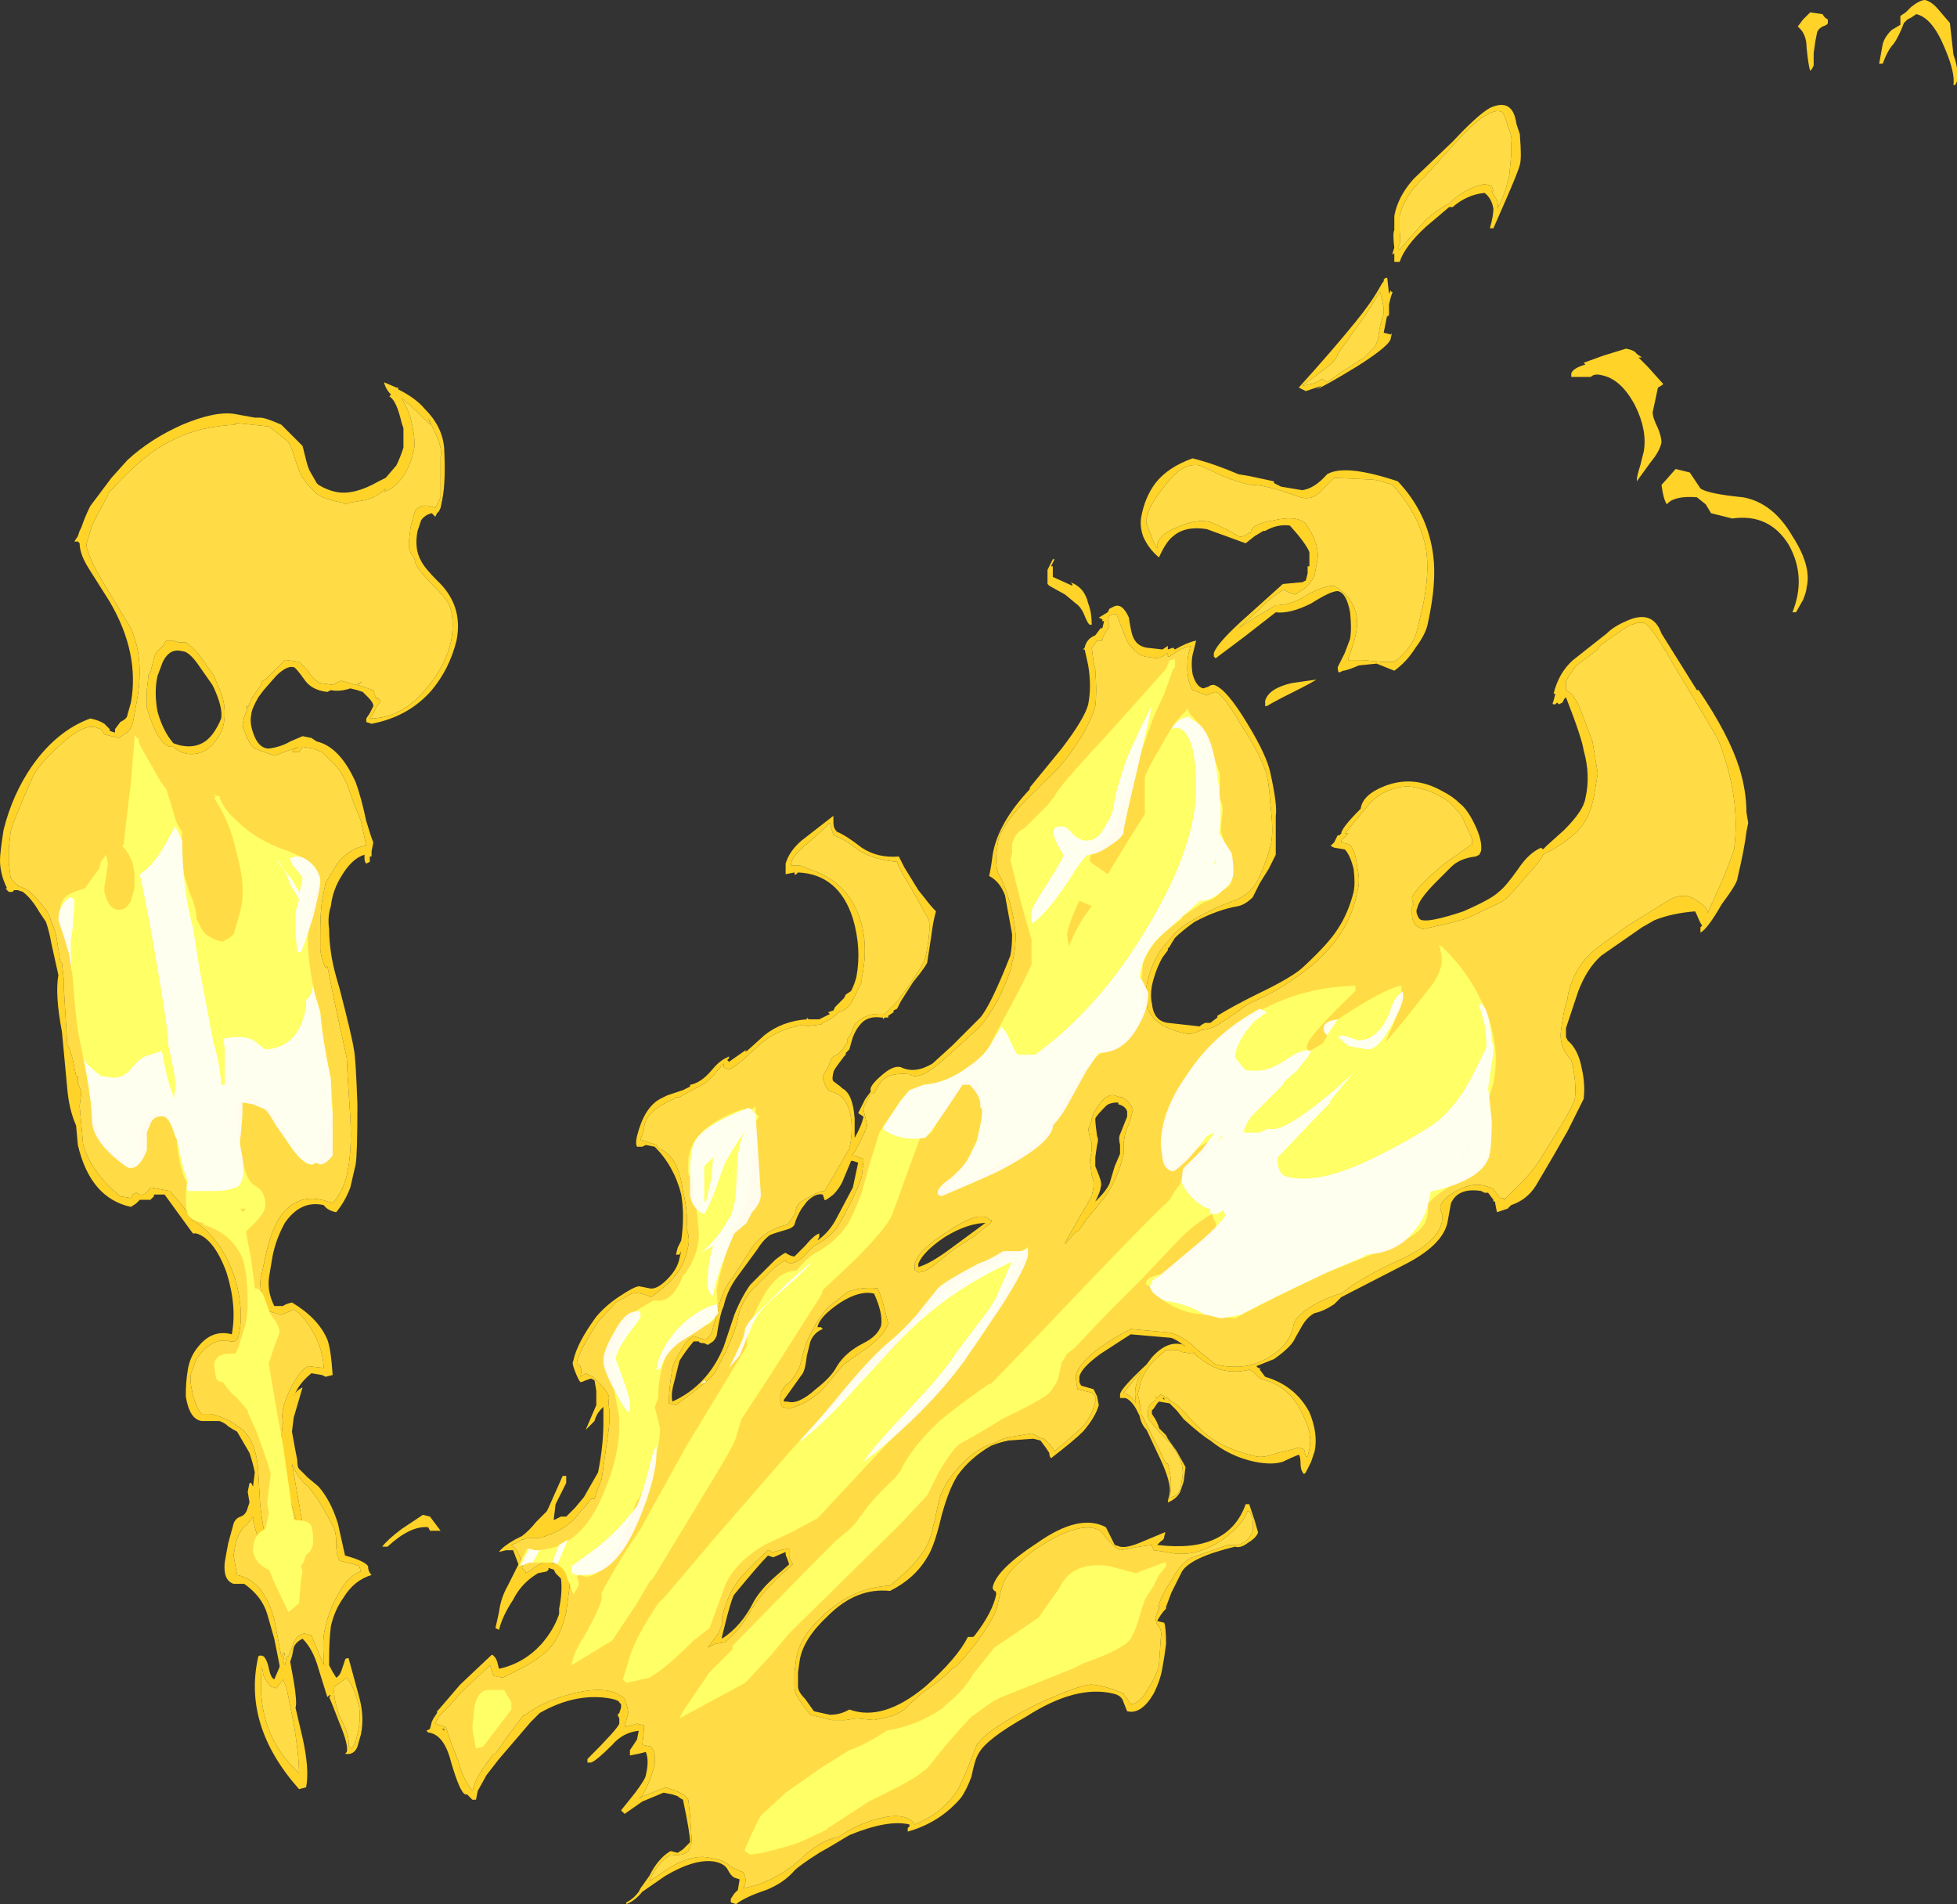 <?xml version="1.0" encoding="UTF-8" standalone="no"?>
<svg xmlns:ffdec="https://www.free-decompiler.com/flash" xmlns:xlink="http://www.w3.org/1999/xlink" ffdec:objectType="shape" height="53.8px" width="55.3px" xmlns="http://www.w3.org/2000/svg">
  <rect width="100%" height="100%" fill="#333333" stroke="none"/>
  <g transform="matrix(1.0, 0.0, 0.0, 1.0, 8.05, 57.25)">
    <path d="M43.45 -56.85 Q43.5 -56.75 43.6 -56.7 L43.6 -56.6 Q43.6 -56.55 43.45 -56.5 43.35 -56.45 43.3 -56.35 L43.25 -56.1 43.2 -55.75 43.2 -55.4 43.15 -55.3 43.1 -55.25 Q43.05 -55.4 43.0 -55.9 43.0 -56.3 42.75 -56.5 L42.9 -56.7 43.1 -56.9 43.45 -56.85 M45.95 -57.05 Q46.2 -57.25 46.35 -57.25 46.55 -57.2 46.75 -56.95 L47.05 -56.6 47.15 -55.7 Q47.3 -55.3 47.25 -55.0 L47.25 -54.95 47.2 -54.85 47.15 -54.85 Q47.2 -55.2 46.9 -55.9 46.55 -56.75 46.1 -56.85 L45.95 -56.75 45.85 -56.7 45.75 -56.6 Q45.6 -56.2 45.45 -56.0 45.3 -55.85 45.15 -55.45 L45.05 -55.45 45.15 -56.0 Q45.2 -56.2 45.4 -56.4 L45.65 -56.55 45.65 -56.8 45.8 -56.9 45.95 -57.05 M37.25 -47.2 L37.9 -47.4 Q38.15 -47.35 38.2 -47.25 L38.35 -47.15 38.25 -47.15 38.5 -46.9 38.95 -46.4 Q38.9 -46.35 38.8 -46.3 L38.65 -45.6 Q38.65 -45.45 38.8 -45.15 38.9 -44.9 38.9 -44.75 38.85 -44.5 38.6 -44.2 L38.2 -43.65 Q38.2 -43.8 38.3 -44.1 L38.4 -44.5 Q38.5 -45.1 38.15 -45.8 37.75 -46.55 37.2 -46.65 37.0 -46.7 36.9 -46.6 L36.35 -46.6 36.35 -46.7 Q36.4 -46.85 36.75 -46.95 L36.7 -47.0 37.25 -47.2 M41.2 -43.2 Q42.05 -43.05 42.6 -42.1 43.15 -41.25 43.0 -40.65 43.0 -40.55 42.9 -40.3 L42.7 -39.95 42.6 -39.95 Q43.0 -40.95 42.5 -41.85 41.95 -42.75 40.9 -42.6 L40.3 -42.75 40.15 -43.0 39.9 -43.2 Q39.25 -43.25 39.05 -43.0 38.95 -43.15 38.9 -43.55 38.95 -43.6 39.3 -44.0 L39.7 -43.9 Q39.9 -43.6 40.0 -43.45 40.2 -43.3 41.2 -43.2 M41.3 -34.3 L41.35 -34.0 41.3 -33.75 Q41.25 -33.3 41.05 -32.45 41.05 -32.3 40.6 -31.7 40.2 -31.0 40.0 -30.9 L40.0 -31.05 40.05 -31.1 Q40.0 -31.15 39.9 -31.4 L39.85 -31.5 Q39.2 -31.45 38.7 -31.25 L38.35 -31.05 Q37.7 -30.6 37.2 -30.25 36.8 -29.9 36.55 -29.25 L36.2 -28.2 Q36.2 -28.1 36.2 -27.95 L36.25 -27.85 Q36.55 -27.6 36.65 -27.05 36.75 -26.6 36.7 -26.2 L36.25 -25.3 35.85 -24.6 35.35 -23.75 Q35.1 -23.35 34.65 -23.2 L34.55 -23.1 Q34.4 -23.05 34.25 -23.0 L34.2 -23.25 34.2 -23.3 34.15 -23.3 34.15 -23.35 34.0 -23.55 33.9 -23.55 33.8 -23.6 Q33.15 -23.7 32.95 -23.25 L32.85 -22.7 Q32.7 -22.05 31.6 -21.5 L29.85 -20.6 29.65 -20.4 Q29.35 -20.2 29.1 -20.15 28.9 -20.05 28.75 -19.8 L28.55 -19.45 Q28.45 -19.2 27.95 -18.85 L27.45 -18.65 27.5 -18.6 27.55 -18.6 27.55 -18.55 27.7 -18.35 Q28.55 -18.1 28.95 -17.35 29.2 -16.75 29.1 -16.25 L29.0 -15.95 28.85 -15.65 28.8 -15.6 Q28.7 -15.7 28.7 -15.9 28.7 -16.1 28.65 -16.15 28.4 -16.05 28.2 -15.95 27.9 -15.85 27.4 -15.95 26.7 -16.1 26.15 -16.55 25.9 -16.7 25.4 -17.15 L25.2 -17.4 25.0 -17.6 24.7 -17.65 24.65 -17.6 24.55 -17.45 24.5 -17.4 24.5 -17.3 24.6 -17.15 Q24.7 -16.95 24.7 -16.9 L24.9 -16.7 24.95 -16.6 25.2 -16.25 25.45 -15.8 25.4 -15.4 25.3 -15.1 Q25.2 -14.9 24.95 -14.8 24.95 -14.85 25.0 -15.05 25.05 -15.35 24.75 -16.0 L24.35 -16.85 Q24.2 -17.0 24.15 -17.25 L24.05 -17.45 Q23.9 -17.7 23.75 -17.75 L23.6 -17.75 23.6 -17.85 Q23.6 -18.0 24.35 -18.7 L24.5 -18.9 Q24.95 -19.4 25.4 -19.25 L25.45 -19.2 Q25.2 -19.4 25.05 -19.45 L23.9 -19.55 23.05 -19.0 Q22.5 -18.6 22.45 -18.35 22.45 -18.25 22.45 -18.2 L22.5 -18.1 22.85 -18.0 22.95 -17.8 23.0 -17.55 Q22.9 -17.2 22.55 -16.8 22.3 -16.55 21.65 -16.05 21.6 -16.1 21.6 -16.2 L21.5 -16.35 21.35 -16.55 21.15 -16.6 20.45 -16.55 Q20.2 -16.5 19.95 -16.4 19.35 -16.05 19.0 -15.55 18.75 -15.15 18.55 -14.4 18.35 -13.55 18.15 -13.25 17.8 -12.65 17.1 -12.3 16.15 -12.4 15.35 -11.6 14.65 -10.95 14.55 -10.35 L14.5 -10.0 14.5 -9.6 Q14.5 -9.45 14.7 -9.25 L14.95 -8.9 15.4 -8.8 Q15.7 -8.8 15.95 -8.95 16.9 -8.6 18.1 -9.6 19.0 -10.4 19.3 -11.0 L19.45 -11.0 19.5 -11.05 Q20.0 -11.7 20.1 -12.2 20.1 -12.3 20.05 -12.3 20.0 -12.35 20.0 -12.4 20.1 -12.9 21.25 -13.65 22.45 -14.5 23.2 -14.1 L23.45 -13.6 23.6 -13.55 Q23.8 -13.5 24.25 -13.7 L24.85 -13.95 Q24.9 -14.0 24.85 -13.85 24.85 -13.75 24.75 -13.7 L24.65 -13.6 Q26.65 -13.35 27.15 -14.75 L27.25 -14.75 27.4 -14.3 27.5 -13.95 Q27.45 -13.8 27.2 -13.65 27.0 -13.5 26.85 -13.55 25.6 -13.25 25.35 -12.85 L25.05 -12.25 24.9 -11.85 24.9 -11.8 Q24.75 -11.65 24.65 -11.45 L24.85 -11.4 Q24.9 -11.25 24.9 -10.8 24.85 -10.4 24.8 -10.15 24.75 -9.8 24.55 -9.4 24.2 -8.8 23.8 -8.9 L23.7 -9.15 Q23.65 -9.35 23.4 -9.4 22.35 -9.65 20.95 -8.75 19.8 -8.1 19.6 -7.7 19.5 -7.55 19.4 -7.05 19.25 -6.65 19.1 -6.45 18.5 -5.75 17.6 -5.5 L17.6 -5.6 17.65 -5.65 17.65 -5.7 Q17.05 -5.85 15.95 -5.4 L15.45 -5.1 15.1 -4.9 Q14.55 -4.55 14.4 -4.4 14.1 -4.05 13.6 -3.85 13.0 -3.65 12.75 -3.45 L12.6 -3.5 12.6 -3.6 12.7 -3.75 12.8 -3.85 12.85 -4.15 12.7 -4.2 Q12.6 -4.25 12.5 -4.45 12.4 -4.6 12.15 -4.65 11.6 -4.75 10.75 -4.25 L10.1 -3.8 Q9.9 -3.55 9.65 -3.45 L9.65 -3.5 Q9.85 -3.6 10.0 -3.8 L10.05 -3.9 10.3 -4.25 Q10.55 -4.75 10.9 -4.95 L11.1 -4.9 11.25 -5.0 Q11.4 -5.15 11.45 -5.2 11.45 -5.45 11.25 -6.4 11.15 -6.45 11.1 -6.5 L10.95 -6.55 10.7 -6.6 10.1 -6.35 9.6 -6.0 9.5 -6.1 9.9 -6.6 Q10.2 -7.0 10.2 -7.1 10.3 -7.5 10.2 -7.75 L10.0 -7.7 9.75 -7.65 9.75 -7.8 9.95 -8.1 10.0 -8.35 Q9.55 -8.3 9.25 -7.95 8.8 -7.5 8.65 -7.45 L8.55 -7.45 8.55 -7.55 Q9.4 -8.4 9.45 -8.55 L9.45 -8.7 9.4 -8.8 9.45 -8.85 9.5 -9.0 9.5 -9.1 9.45 -9.15 Q9.45 -9.2 9.25 -9.25 8.25 -9.45 7.2 -8.85 L6.95 -8.6 6.05 -7.55 5.7 -7.1 5.45 -6.65 5.4 -6.4 5.3 -6.4 5.15 -6.55 5.1 -6.55 Q4.95 -6.6 4.7 -7.45 4.5 -8.25 4.05 -8.3 L4.0 -8.35 4.1 -8.4 4.15 -8.6 4.2 -8.7 4.3 -8.85 4.3 -8.9 4.35 -8.95 4.95 -9.65 5.85 -10.5 Q5.95 -10.45 6.0 -10.3 L6.05 -10.1 Q6.75 -10.25 7.25 -10.8 7.6 -11.2 7.75 -11.65 L7.75 -11.8 Q7.85 -12.3 7.8 -12.65 L7.65 -12.8 7.6 -12.9 7.45 -12.95 7.45 -12.9 7.4 -12.85 7.15 -12.8 7.0 -12.7 Q6.65 -12.45 6.45 -12.05 6.15 -11.6 6.05 -11.2 L5.95 -11.25 6.05 -11.7 Q6.1 -12.1 6.3 -12.45 L6.6 -13.05 6.45 -13.45 6.25 -13.45 6.05 -13.4 Q6.15 -13.55 6.5 -13.75 L6.7 -13.85 Q6.9 -14.0 7.1 -14.25 L7.4 -14.55 7.45 -14.65 7.85 -15.55 7.95 -15.55 7.95 -15.35 7.65 -14.75 7.6 -14.35 7.6 -14.3 Q7.7 -14.35 7.8 -14.4 L7.95 -14.4 8.2 -14.65 8.45 -14.95 8.85 -15.65 Q9.0 -16.4 9.0 -17.05 L9.0 -17.5 8.95 -17.45 Q8.8 -17.3 8.75 -17.1 L8.5 -16.85 8.8 -17.55 8.8 -17.95 8.75 -18.25 8.65 -18.3 8.5 -18.25 Q8.4 -18.2 8.35 -18.2 8.3 -18.25 8.2 -18.5 8.1 -18.75 8.15 -18.8 8.25 -19.3 8.8 -20.05 9.1 -20.4 9.5 -20.65 9.95 -20.95 10.05 -20.9 L10.3 -20.85 Q10.5 -20.8 10.8 -21.1 11.1 -21.4 11.15 -21.7 L11.2 -21.9 11.15 -21.8 11.05 -21.8 11.1 -22.0 11.2 -22.2 Q11.3 -22.9 11.2 -23.5 11.0 -24.3 10.45 -24.85 L10.2 -24.9 10.1 -24.85 Q10.0 -24.85 9.95 -24.85 9.9 -24.95 9.95 -25.15 10.15 -25.95 10.6 -26.2 L10.8 -26.3 11.25 -26.45 11.45 -26.55 11.45 -26.6 Q11.75 -26.65 12.05 -27.0 12.25 -27.25 12.45 -27.35 L12.55 -27.4 12.55 -27.35 12.5 -27.3 12.55 -27.25 13.05 -27.6 13.0 -27.55 13.05 -27.55 13.55 -28.0 Q14.05 -28.4 14.75 -28.45 L14.75 -28.5 14.8 -28.45 15.1 -28.45 15.4 -28.6 15.35 -28.65 15.5 -28.7 15.55 -28.8 15.8 -29.05 15.85 -29.15 16.0 -29.25 Q16.1 -29.45 16.15 -29.65 16.3 -30.45 16.05 -31.3 15.65 -32.55 14.5 -32.6 L14.45 -32.55 Q14.4 -32.5 14.4 -32.6 L14.15 -32.55 Q14.15 -32.6 14.15 -32.7 L14.15 -32.85 Q14.25 -33.2 14.6 -33.5 L15.5 -34.2 Q15.5 -34.05 15.5 -34.0 15.5 -33.85 15.6 -33.75 15.85 -33.65 16.3 -33.3 16.75 -33.0 17.35 -33.05 L17.5 -32.75 17.9 -32.1 18.1 -31.85 Q18.25 -31.65 18.4 -31.5 18.35 -31.35 18.3 -31.05 L18.25 -30.7 18.15 -30.05 Q18.1 -29.95 17.95 -29.75 L17.75 -29.5 17.4 -28.95 17.3 -28.75 17.2 -28.7 17.2 -28.65 17.05 -28.55 17.05 -28.5 16.95 -28.5 16.9 -28.45 16.9 -28.5 16.85 -28.5 Q16.5 -28.55 16.3 -28.35 16.15 -28.2 16.05 -27.95 L15.95 -27.6 15.85 -27.5 15.85 -27.45 15.8 -27.4 15.65 -27.2 Q15.5 -27.0 15.5 -26.95 15.45 -26.75 15.5 -26.7 L15.7 -26.55 15.75 -26.5 Q16.05 -26.35 16.1 -25.65 L16.1 -25.1 Q16.3 -25.45 16.35 -25.7 L16.2 -25.8 Q16.25 -25.9 16.4 -26.2 L16.55 -26.4 16.55 -26.5 Q16.6 -26.65 16.9 -26.9 17.2 -27.15 17.4 -27.1 17.8 -26.9 18.3 -27.2 L18.85 -27.7 19.65 -28.5 Q19.95 -28.85 20.5 -30.25 20.55 -30.5 20.55 -30.85 L20.35 -31.95 Q20.2 -32.35 19.9 -32.5 19.95 -32.7 20.0 -33.1 20.15 -34.0 21.05 -34.95 L21.05 -35.0 21.95 -36.1 Q22.6 -36.95 22.7 -37.35 22.8 -37.85 22.7 -38.45 L22.6 -38.9 22.55 -38.9 22.6 -38.95 Q22.65 -39.2 22.9 -39.3 L23.05 -39.5 23.1 -39.5 23.15 -39.7 23.1 -39.7 23.1 -39.75 23.0 -39.8 23.25 -39.95 23.3 -40.05 23.4 -40.1 Q23.65 -40.25 23.85 -39.8 23.9 -39.45 23.95 -39.3 24.05 -39.0 24.35 -38.95 L24.8 -38.9 24.95 -39.0 24.95 -38.9 25.1 -38.95 25.15 -38.9 Q25.5 -39.1 25.75 -39.15 L25.65 -38.75 Q25.6 -38.5 25.65 -38.2 25.75 -37.85 25.95 -37.8 L26.1 -37.85 Q26.15 -37.9 26.25 -37.9 26.6 -37.8 27.2 -36.8 27.75 -35.9 27.85 -35.4 28.05 -34.5 28.0 -34.2 L28.0 -33.1 27.8 -32.7 27.55 -32.3 27.35 -31.9 Q27.15 -31.7 26.95 -31.65 26.35 -31.55 25.7 -31.2 25.35 -30.95 25.15 -30.75 25.05 -30.6 25.0 -30.5 L24.95 -30.45 24.95 -30.4 24.8 -30.2 Q24.6 -29.85 24.5 -29.4 24.45 -29.1 24.5 -28.9 24.55 -28.4 24.95 -28.35 L25.85 -28.25 Q25.9 -28.3 26.0 -28.35 L26.15 -28.35 26.35 -28.5 26.35 -28.55 Q26.75 -28.8 27.45 -29.15 28.5 -29.65 28.8 -29.95 29.5 -30.6 29.75 -31.0 30.05 -31.45 30.2 -32.05 30.25 -32.3 30.2 -32.7 30.1 -33.1 29.95 -33.25 L29.65 -33.3 29.55 -33.35 29.65 -33.45 Q29.7 -33.55 29.75 -33.65 L29.8 -33.65 29.85 -33.7 Q29.85 -33.85 30.4 -34.4 30.45 -34.8 31.1 -35.05 31.9 -35.35 32.7 -34.9 33.0 -34.75 33.2 -34.55 33.4 -34.4 33.6 -34.0 33.85 -33.5 33.8 -33.2 L33.75 -33.1 33.65 -33.05 Q33.2 -33.0 32.95 -32.75 32.7 -32.5 32.55 -32.35 32.05 -31.85 32.0 -31.6 31.95 -31.5 32.0 -31.4 32.05 -31.25 32.15 -31.25 32.4 -31.2 33.3 -31.5 34.1 -31.85 34.3 -32.05 34.5 -32.2 34.85 -32.7 35.15 -33.15 35.5 -33.3 L35.55 -33.25 35.65 -33.35 36.15 -33.8 Q36.7 -34.35 36.75 -34.7 36.9 -35.35 36.7 -36.05 36.65 -36.4 36.2 -37.55 L36.15 -37.5 36.1 -37.4 36.0 -37.35 35.95 -37.4 35.9 -37.35 35.85 -37.35 Q35.8 -37.35 35.85 -37.45 L35.9 -37.65 35.85 -37.65 Q36.0 -38.25 36.4 -38.6 36.65 -38.8 37.35 -39.35 37.55 -39.55 37.9 -39.7 38.65 -40.05 38.9 -39.35 L39.9 -37.75 39.95 -37.75 Q40.8 -36.5 41.1 -35.55 41.3 -34.9 41.3 -34.3 M40.5 -36.35 L40.3 -36.7 39.25 -38.45 Q38.6 -39.6 38.4 -39.65 38.1 -39.7 37.65 -39.35 L37.15 -39.0 37.1 -38.9 36.5 -38.45 Q36.3 -38.2 36.2 -38.0 L36.2 -37.75 Q36.45 -37.65 36.65 -37.1 L36.95 -36.3 37.1 -35.4 37.0 -34.8 Q36.9 -34.2 36.6 -33.85 36.25 -33.45 35.55 -33.1 35.55 -33.0 35.0 -32.4 34.5 -31.8 34.35 -31.75 L33.4 -31.3 Q32.9 -31.15 32.15 -31.0 L31.95 -31.1 Q31.85 -31.25 31.85 -31.4 L31.85 -31.65 31.9 -31.7 Q31.85 -31.75 31.85 -31.9 31.95 -32.15 32.65 -32.75 L32.7 -32.8 33.05 -33.05 33.55 -33.4 33.55 -33.55 33.25 -34.2 32.95 -34.55 Q32.5 -34.9 31.95 -35.0 31.55 -35.1 31.05 -34.85 30.8 -34.75 30.45 -34.3 L29.95 -33.7 30.05 -33.7 29.85 -33.5 29.85 -33.45 30.05 -33.4 Q30.25 -33.3 30.3 -32.75 30.4 -32.35 30.3 -32.05 30.05 -30.6 28.45 -29.55 27.95 -29.2 27.25 -28.9 L27.1 -28.8 26.9 -28.65 26.45 -28.35 Q26.15 -28.15 25.9 -28.15 25.6 -28.0 25.45 -28.05 24.5 -28.25 24.35 -28.85 24.25 -29.1 24.35 -29.4 24.5 -30.2 25.0 -30.7 25.2 -31.0 25.65 -31.25 26.15 -31.55 26.8 -31.8 27.3 -31.95 27.55 -32.5 27.8 -33.1 27.85 -33.35 27.95 -33.7 27.85 -34.5 27.8 -35.25 27.7 -35.5 27.55 -35.95 27.0 -36.8 26.5 -37.65 26.3 -37.7 L26.15 -37.65 26.05 -37.6 25.8 -37.7 Q25.7 -37.75 25.65 -37.75 25.5 -38.0 25.5 -38.4 25.5 -38.75 25.6 -39.0 L25.3 -38.9 Q25.15 -38.8 25.0 -38.7 L24.95 -38.7 24.95 -38.8 24.8 -38.7 24.65 -38.65 24.3 -38.7 24.15 -38.75 24.05 -38.85 24.0 -38.85 24.0 -38.9 Q23.85 -39.0 23.75 -39.25 L23.5 -39.9 23.45 -39.9 Q23.4 -39.9 23.3 -39.85 L23.25 -39.75 23.3 -39.55 23.2 -39.4 Q23.1 -39.25 23.1 -39.15 L22.95 -39.15 Q22.85 -39.0 22.8 -38.95 L22.85 -38.55 22.9 -38.35 22.9 -38.3 Q22.95 -37.7 22.9 -37.3 22.75 -36.75 22.25 -36.05 21.9 -35.55 21.55 -35.25 L20.85 -34.55 Q20.2 -33.85 20.15 -33.45 20.05 -32.9 20.15 -32.6 20.35 -32.25 20.5 -31.7 20.6 -31.35 20.65 -30.85 20.65 -30.4 20.55 -30.05 20.5 -29.7 20.15 -29.0 19.8 -28.4 19.6 -28.2 L18.55 -27.25 Q17.9 -26.7 17.65 -26.9 17.15 -26.95 16.9 -26.75 16.8 -26.65 16.65 -26.35 L16.55 -26.35 Q16.4 -26.05 16.35 -25.95 16.35 -25.85 16.4 -25.7 16.45 -25.5 16.45 -25.45 16.4 -25.25 16.1 -24.7 L16.05 -24.65 16.05 -24.6 16.1 -24.6 16.35 -24.5 Q16.35 -24.4 16.3 -24.0 16.25 -23.8 15.95 -23.2 15.65 -22.6 15.55 -22.5 15.35 -22.25 14.95 -22.05 L14.8 -21.9 Q14.55 -21.6 14.3 -21.55 L14.15 -21.6 14.15 -21.65 Q13.9 -21.5 13.8 -21.4 L13.15 -20.75 Q12.85 -20.35 12.8 -20.0 12.75 -19.7 12.5 -19.15 L12.2 -18.55 Q12.15 -18.4 11.65 -18.0 L11.05 -17.55 10.85 -17.6 Q10.85 -18.0 10.95 -18.6 11.0 -18.8 11.2 -19.1 11.35 -19.4 11.55 -19.5 L11.85 -19.4 Q12.05 -19.45 12.1 -19.75 L12.25 -20.25 Q12.35 -20.8 12.65 -21.15 L13.2 -22.0 Q13.55 -22.5 14.2 -22.65 L14.45 -23.0 Q14.4 -23.0 14.45 -23.1 14.45 -23.25 14.85 -23.45 15.1 -23.6 15.25 -23.6 L15.75 -24.45 15.95 -24.8 Q16.05 -25.2 16.0 -25.65 15.9 -26.3 15.45 -26.4 15.3 -26.45 15.25 -26.65 15.2 -26.75 15.2 -26.85 L15.35 -27.1 15.45 -27.35 15.5 -27.4 15.6 -27.45 Q15.75 -27.55 15.85 -27.75 L15.9 -27.8 15.9 -27.9 16.0 -28.05 16.1 -28.3 Q16.4 -28.65 16.95 -28.6 L17.3 -28.95 17.6 -29.35 Q18.05 -30.0 18.1 -30.2 18.25 -30.9 18.2 -31.25 L17.7 -32.15 Q17.35 -32.7 17.3 -32.9 16.7 -32.95 16.25 -33.2 15.8 -33.55 15.5 -33.65 L15.4 -34.0 15.35 -33.95 Q15.2 -33.8 14.75 -33.4 14.3 -33.05 14.3 -32.8 L14.55 -32.8 14.8 -32.7 Q15.9 -32.35 16.25 -31.3 16.5 -30.55 16.3 -29.6 L16.3 -29.5 16.0 -28.9 Q15.85 -28.7 15.65 -28.65 15.45 -28.45 15.2 -28.35 L15.15 -28.3 15.1 -28.3 14.7 -28.25 14.65 -28.3 Q13.9 -28.15 13.5 -27.8 L13.1 -27.45 Q12.85 -27.2 12.6 -27.05 L12.5 -27.05 12.4 -27.1 12.4 -27.2 12.05 -26.8 Q11.85 -26.6 11.6 -26.5 L11.15 -26.25 11.05 -26.25 11.0 -26.2 Q10.15 -25.85 10.15 -25.35 L10.05 -25.05 10.5 -24.9 10.55 -24.8 Q11.1 -24.65 11.25 -23.6 11.4 -22.95 11.35 -22.55 11.45 -22.25 11.4 -22.05 11.3 -21.55 11.1 -21.3 10.9 -21.0 10.35 -20.6 10.05 -20.75 9.8 -20.7 L9.35 -20.45 8.85 -19.9 Q8.3 -19.05 8.25 -18.75 L8.35 -18.65 Q8.4 -18.5 8.35 -18.35 L8.5 -18.45 8.7 -18.35 9.0 -18.05 Q9.2 -17.8 9.15 -17.7 L9.15 -17.55 Q9.2 -17.3 9.15 -16.85 L8.95 -15.45 8.85 -15.2 8.75 -14.9 8.65 -14.9 8.5 -14.7 8.35 -14.55 8.2 -14.35 Q7.8 -13.95 7.2 -13.8 L6.85 -13.8 6.75 -13.75 6.7 -13.75 Q6.55 -13.65 6.4 -13.6 6.55 -13.5 6.65 -13.25 L6.65 -13.2 Q6.75 -13.1 6.7 -12.95 L6.8 -12.85 6.8 -12.8 6.9 -12.85 7.1 -13.0 7.4 -13.15 7.5 -13.1 7.8 -13.05 Q8.05 -12.9 8.05 -12.45 L7.95 -11.7 Q7.8 -11.05 7.5 -10.7 7.15 -10.3 6.15 -9.85 L5.9 -9.9 Q5.85 -10.0 5.8 -10.2 L5.0 -9.45 4.65 -9.05 4.35 -8.75 4.25 -8.55 4.55 -8.45 4.7 -8.0 4.9 -7.5 4.95 -7.3 Q5.1 -6.9 5.3 -6.65 L5.4 -6.95 Q5.55 -7.25 5.9 -7.7 L5.95 -7.7 6.3 -8.2 6.75 -8.8 6.8 -8.8 Q7.25 -9.15 7.95 -9.35 9.15 -9.7 9.6 -9.25 9.7 -9.0 9.7 -8.85 L9.6 -8.45 9.95 -8.55 10.15 -8.5 Q10.15 -8.35 10.1 -7.95 L10.35 -7.9 Q10.45 -7.75 10.45 -7.65 L10.45 -7.4 Q10.3 -6.8 10.05 -6.45 L10.0 -6.45 10.75 -6.75 Q11.3 -6.6 11.4 -6.4 L11.45 -5.95 11.5 -5.2 11.4 -4.95 Q11.25 -4.8 10.9 -4.85 10.5 -4.6 10.3 -4.1 L10.75 -4.4 Q11.5 -4.9 12.05 -4.75 12.4 -4.7 12.55 -4.55 12.7 -4.45 12.95 -4.35 13.05 -4.2 13.0 -4.0 L12.95 -3.9 Q13.8 -4.05 14.55 -4.7 15.1 -5.25 15.65 -5.35 16.0 -5.6 16.4 -5.75 17.5 -6.15 17.8 -5.7 18.65 -6.05 19.05 -6.75 19.25 -7.15 19.55 -7.95 19.85 -8.4 21.25 -9.1 22.55 -9.7 22.85 -9.65 23.25 -9.6 23.7 -9.4 23.7 -9.35 23.8 -9.25 L23.9 -9.1 Q24.15 -9.1 24.4 -9.55 24.65 -9.95 24.7 -10.2 L24.75 -10.95 Q24.8 -11.2 24.65 -11.35 24.6 -11.45 24.6 -11.55 L24.7 -11.8 24.7 -11.9 Q24.75 -12.15 25.05 -12.6 25.35 -13.15 25.65 -13.25 L26.65 -13.6 26.9 -13.6 Q27.0 -13.6 27.15 -13.7 27.3 -13.85 27.35 -14.0 L27.35 -14.25 Q27.35 -14.4 27.25 -14.55 L27.2 -14.55 Q27.1 -14.2 26.5 -13.75 25.7 -13.2 24.9 -13.4 L24.55 -13.45 Q24.5 -13.55 24.5 -13.6 L24.15 -13.55 23.6 -13.45 23.5 -13.5 23.25 -13.75 23.05 -14.0 Q22.6 -14.25 21.75 -13.8 21.1 -13.45 20.75 -13.1 20.4 -12.8 20.3 -12.5 20.25 -12.4 20.15 -11.95 20.1 -11.6 19.55 -10.85 19.2 -10.4 18.95 -10.15 L18.9 -10.15 Q18.65 -9.85 18.05 -9.45 L17.65 -9.1 Q17.45 -8.85 17.1 -8.75 L16.65 -8.65 16.15 -8.7 15.85 -8.65 15.45 -8.65 14.85 -8.8 Q14.65 -9.05 14.55 -9.2 14.4 -9.4 14.4 -9.6 L14.4 -10.0 14.45 -10.4 Q14.55 -11.0 15.2 -11.6 16.05 -12.4 17.1 -12.45 17.9 -13.1 18.15 -13.6 18.25 -13.75 18.45 -14.7 18.55 -15.3 19.1 -15.85 19.55 -16.35 20.1 -16.5 20.25 -16.6 20.5 -16.65 L21.1 -16.75 21.4 -16.6 21.45 -16.6 21.65 -16.4 21.75 -16.25 Q22.35 -16.75 22.5 -16.9 22.8 -17.2 22.9 -17.65 L22.9 -17.8 22.8 -17.9 22.4 -18.0 Q22.35 -18.2 22.35 -18.4 22.45 -18.75 23.0 -19.15 23.4 -19.45 23.9 -19.7 L25.0 -19.6 Q25.4 -19.5 25.8 -19.1 L26.3 -18.7 Q27.15 -18.5 27.8 -18.9 28.4 -19.25 28.5 -19.8 28.55 -20.1 29.2 -20.45 29.6 -20.65 29.85 -20.7 30.4 -21.15 31.5 -21.65 32.6 -22.15 32.7 -22.75 L32.7 -22.95 Q32.65 -23.05 32.65 -23.15 32.7 -23.4 33.2 -23.65 33.7 -23.9 34.15 -23.65 L34.3 -23.45 34.35 -23.4 34.45 -23.4 34.45 -23.35 34.75 -23.65 Q35.25 -24.1 35.6 -24.7 L36.0 -25.35 Q36.4 -26.0 36.45 -26.2 36.5 -26.55 36.4 -27.1 L36.35 -27.3 Q36.05 -27.6 36.05 -28.0 36.05 -28.15 36.15 -28.7 L36.25 -29.05 36.25 -29.1 Q36.35 -29.65 36.7 -30.1 36.95 -30.4 37.4 -30.7 L37.95 -31.1 39.0 -31.75 Q39.5 -32.1 39.9 -31.8 40.15 -31.65 40.2 -31.5 L40.2 -31.45 40.45 -32.0 Q40.75 -32.65 40.95 -33.25 41.15 -34.7 40.5 -36.35 M33.0 -51.4 L32.9 -51.4 32.25 -50.85 Q31.65 -50.3 31.5 -49.85 L31.35 -49.85 31.35 -50.1 31.3 -50.05 31.3 -50.1 31.35 -50.25 Q31.3 -50.65 31.35 -50.75 L31.35 -51.15 Q31.45 -51.7 31.9 -52.2 L33.0 -53.25 Q33.7 -54.0 34.05 -54.2 34.7 -54.5 34.8 -53.75 34.85 -53.6 34.9 -53.45 L34.9 -53.4 Q34.95 -52.8 34.9 -52.6 34.85 -52.4 34.5 -51.6 L34.15 -50.8 34.05 -50.8 Q34.15 -51.15 34.15 -51.35 34.1 -51.65 33.9 -51.8 33.4 -51.75 33.0 -51.4 M32.9 -51.5 Q33.25 -51.85 33.7 -52.0 L33.9 -52.05 34.1 -52.0 34.15 -51.85 34.1 -51.85 34.25 -51.6 Q34.3 -51.45 34.25 -51.35 34.45 -51.65 34.6 -52.3 L34.65 -52.85 34.65 -53.2 Q34.7 -53.35 34.55 -53.7 34.45 -54.1 34.35 -54.1 34.0 -54.2 33.2 -53.35 L32.2 -52.25 Q31.65 -51.75 31.5 -51.15 L31.5 -50.7 Q31.55 -50.4 31.45 -50.25 L31.5 -50.2 32.25 -51.05 Q32.6 -51.35 32.9 -51.5 M28.65 -46.3 Q29.6 -47.35 30.25 -48.15 30.7 -48.7 30.95 -49.15 31.0 -49.25 31.05 -49.3 L31.05 -49.35 31.1 -49.4 31.15 -49.4 31.2 -48.95 31.25 -49.05 Q31.25 -49.0 31.3 -49.0 L31.25 -48.85 31.2 -48.65 31.2 -48.35 31.15 -48.3 31.15 -48.35 31.05 -47.85 31.25 -47.8 Q31.3 -47.9 31.25 -47.7 31.25 -47.5 30.3 -46.9 29.4 -46.35 29.15 -46.25 L29.3 -46.35 28.85 -46.2 28.65 -46.3 M28.75 -46.35 L29.0 -46.4 Q29.2 -46.45 29.3 -46.55 L29.45 -46.45 29.8 -46.7 30.5 -47.15 30.8 -47.45 Q30.9 -47.65 30.9 -47.75 L30.95 -48.05 31.05 -48.4 31.05 -48.55 31.0 -48.8 30.95 -49.0 30.5 -48.3 29.75 -47.25 Q29.75 -47.1 29.35 -46.8 L28.75 -46.35 M30.7 -43.7 L29.65 -43.75 29.3 -43.4 Q29.05 -43.1 28.7 -43.2 L28.1 -43.4 Q27.6 -43.55 27.3 -43.55 27.0 -43.6 26.5 -43.8 L25.85 -44.1 Q25.35 -44.2 24.85 -43.5 24.4 -42.95 24.35 -42.6 24.3 -42.5 24.45 -42.2 24.55 -41.9 24.65 -41.75 24.6 -42.1 25.2 -42.35 25.75 -42.6 26.15 -42.5 L26.6 -42.3 26.95 -42.1 Q27.05 -42.05 27.25 -42.2 L27.3 -42.2 27.3 -42.25 Q27.35 -42.45 27.95 -42.55 28.6 -42.7 28.85 -42.45 29.3 -41.8 29.15 -41.3 L29.1 -41.0 29.05 -40.9 Q29.0 -40.8 28.85 -40.65 L28.55 -40.45 28.4 -40.5 Q28.25 -40.55 28.25 -40.6 27.95 -40.45 27.55 -40.05 L26.95 -39.5 Q27.1 -39.6 27.4 -39.8 27.75 -40.0 28.0 -40.15 28.45 -40.15 28.9 -40.45 29.35 -40.7 29.65 -40.7 30.3 -40.3 30.3 -39.65 30.3 -39.3 30.05 -38.65 L30.05 -38.6 30.45 -38.6 31.0 -38.55 31.35 -38.55 Q31.8 -38.9 31.95 -39.3 32.0 -39.45 32.15 -40.1 32.35 -41.05 32.25 -41.7 32.1 -42.65 31.3 -43.55 30.85 -43.7 30.7 -43.7 M31.45 -43.65 Q32.3 -42.75 32.45 -41.55 32.55 -40.8 32.3 -39.65 32.25 -39.35 31.95 -38.95 31.7 -38.55 31.35 -38.3 L30.85 -38.5 30.35 -38.45 Q30.0 -38.3 29.9 -38.3 L29.8 -38.25 Q29.75 -38.25 29.75 -38.4 L29.95 -38.8 30.1 -39.2 Q30.15 -39.5 30.1 -39.95 30.0 -40.5 29.75 -40.55 29.55 -40.55 29.0 -40.2 28.4 -39.9 28.0 -39.95 L27.1 -39.25 26.3 -38.65 26.25 -38.7 26.25 -38.8 Q26.35 -39.1 27.2 -39.85 L28.2 -40.75 28.75 -40.8 28.85 -40.85 28.9 -41.05 28.9 -41.25 28.95 -41.25 Q28.95 -41.5 28.95 -41.65 28.85 -41.9 28.4 -42.4 28.05 -42.45 27.7 -42.25 L27.65 -42.25 27.4 -42.1 27.15 -41.9 26.05 -42.3 Q25.45 -42.4 25.1 -42.1 24.9 -41.95 24.7 -41.5 24.4 -41.75 24.25 -42.1 24.15 -42.4 24.2 -42.65 24.3 -43.2 24.6 -43.6 24.95 -44.05 25.65 -44.3 26.25 -44.15 26.95 -43.85 L27.25 -43.8 27.95 -43.65 27.95 -43.6 28.15 -43.5 28.75 -43.4 Q29.1 -43.45 29.45 -43.85 29.95 -44.15 31.45 -43.65 M15.35 -34.05 L15.35 -34.05 M27.7 -37.3 L27.7 -37.45 Q27.8 -37.8 28.45 -37.95 L29.15 -38.05 Q29.0 -37.95 28.5 -37.7 27.9 -37.4 27.75 -37.3 L27.7 -37.3 M21.7 -41.35 L21.65 -41.25 21.7 -41.25 21.7 -40.95 22.25 -40.7 22.25 -40.75 22.2 -40.8 Q22.6 -40.65 22.7 -40.2 22.8 -39.95 22.8 -39.6 L22.75 -39.6 Q22.7 -39.6 22.6 -39.85 22.5 -40.1 22.35 -40.2 L22.05 -40.45 21.6 -40.7 21.55 -40.75 21.55 -41.0 Q21.55 -41.05 21.55 -41.15 L21.7 -41.45 21.75 -41.45 21.7 -41.35 M23.05 -26.1 Q23.25 -26.35 23.45 -26.3 L23.6 -26.25 23.65 -26.25 Q23.75 -26.2 23.85 -26.1 24.0 -25.9 23.95 -25.85 23.9 -25.6 23.75 -25.25 L23.7 -24.95 23.7 -24.65 Q23.55 -23.95 23.15 -23.4 L22.65 -22.8 Q22.5 -22.55 22.4 -22.45 L22.35 -22.45 22.05 -22.1 22.05 -22.15 22.45 -22.85 22.8 -23.45 22.85 -23.7 22.85 -23.85 22.8 -24.05 Q22.75 -24.4 22.75 -24.5 22.85 -24.9 22.75 -25.1 L22.7 -25.35 22.8 -25.6 22.8 -25.65 Q22.85 -25.85 23.05 -26.1 M23.55 -26.05 L23.55 -26.1 Q23.3 -26.1 23.2 -26.0 22.95 -25.75 22.9 -25.65 22.9 -25.5 22.95 -25.15 23.0 -25.05 22.95 -24.9 L22.9 -24.55 22.9 -24.3 23.0 -24.05 Q23.1 -23.8 23.05 -23.7 23.05 -23.6 22.9 -23.3 L23.0 -23.4 Q23.2 -23.6 23.3 -23.8 L23.45 -24.3 23.6 -24.65 23.6 -24.9 Q23.55 -25.1 23.6 -25.2 L23.8 -25.7 23.8 -25.85 Q23.75 -26.0 23.55 -26.05 M19.85 -22.7 Q19.3 -22.7 18.65 -22.3 18.05 -21.9 17.9 -21.55 L17.9 -21.45 Q18.25 -21.55 18.85 -22.0 L19.8 -22.7 19.85 -22.7 M19.45 -22.3 L18.9 -21.95 18.4 -21.55 Q18.1 -21.3 17.9 -21.3 17.85 -21.35 17.8 -21.35 17.8 -21.4 17.8 -21.55 17.9 -21.95 18.8 -22.5 19.7 -23.1 19.95 -22.75 20.0 -22.85 19.95 -22.7 L19.45 -22.3 M27.25 -18.55 Q26.85 -18.45 26.45 -18.55 26.1 -18.65 25.7 -19.0 L25.7 -19.05 25.65 -19.0 25.35 -19.05 25.25 -19.1 24.9 -19.1 24.55 -18.8 Q24.2 -18.4 24.15 -18.05 L24.1 -17.85 24.15 -17.65 24.15 -17.6 24.2 -17.5 24.15 -17.5 24.2 -17.4 24.2 -17.3 Q24.25 -17.2 24.45 -16.8 L24.9 -15.9 24.95 -15.9 Q25.1 -15.35 25.0 -14.95 25.2 -14.95 25.3 -15.15 L25.35 -15.45 Q25.45 -15.9 25.1 -16.35 L25.05 -16.45 24.7 -16.8 24.45 -17.1 Q24.35 -17.2 24.4 -17.45 24.4 -17.55 24.55 -17.65 L24.6 -17.7 24.6 -17.8 24.65 -17.75 24.75 -17.85 24.95 -17.75 25.05 -17.65 25.15 -17.6 Q25.35 -17.45 25.55 -17.2 L26.0 -16.75 Q26.55 -16.3 27.45 -16.1 27.65 -16.05 28.05 -16.2 28.3 -16.25 28.65 -16.35 L28.8 -16.3 28.85 -16.1 28.9 -16.1 28.95 -16.3 Q29.05 -16.75 28.75 -17.3 28.4 -18.1 27.55 -18.3 27.4 -18.45 27.35 -18.5 L27.25 -18.55 M24.15 -18.45 L23.7 -17.9 Q23.95 -17.8 24.05 -17.6 24.0 -17.9 24.05 -18.1 24.1 -18.3 24.2 -18.45 L24.15 -18.45 M24.8 -17.75 L24.85 -17.7 24.85 -17.75 24.8 -17.75 M15.35 -26.65 L15.35 -26.65 M16.0 -24.45 L15.75 -23.85 Q15.65 -23.65 15.5 -23.5 15.25 -23.3 15.25 -23.35 L15.2 -23.5 Q15.0 -23.55 14.75 -23.3 L14.6 -23.1 Q14.45 -22.85 14.4 -22.65 14.35 -22.55 14.15 -22.5 13.8 -22.4 13.7 -22.35 13.5 -22.2 13.35 -21.95 L12.8 -21.2 Q12.5 -20.8 12.4 -20.35 12.3 -20.15 12.2 -19.5 12.15 -19.4 12.1 -19.35 L11.95 -19.25 11.85 -19.3 Q11.7 -19.3 11.7 -19.35 L11.55 -19.35 Q11.3 -19.05 11.15 -18.8 11.1 -18.6 11.0 -18.2 10.9 -17.85 10.95 -17.65 11.95 -18.1 12.4 -19.2 L12.7 -20.1 Q12.9 -20.6 13.15 -20.95 L13.85 -21.65 Q14.1 -21.85 14.15 -21.85 14.3 -21.75 14.4 -21.75 L14.7 -22.05 Q14.95 -22.35 15.1 -22.4 L15.1 -22.3 15.05 -22.2 Q15.4 -22.45 15.6 -22.85 L16.05 -23.7 16.2 -24.4 16.05 -24.45 16.0 -24.45 M15.7 -20.45 Q15.1 -20.05 15.05 -19.75 L15.15 -19.75 15.2 -19.7 Q14.95 -19.6 14.85 -19.35 L14.75 -18.95 Q14.7 -18.5 14.6 -18.4 L14.1 -17.7 14.1 -17.65 14.2 -17.65 Q14.5 -17.55 15.0 -18.0 15.45 -18.35 15.6 -18.65 15.85 -19.05 16.35 -19.3 16.75 -19.5 16.85 -19.8 16.9 -20.15 16.65 -20.7 16.25 -20.8 15.7 -20.45 M16.95 -20.25 L17.05 -19.85 Q16.95 -19.55 16.5 -19.2 15.85 -18.75 15.75 -18.65 L15.2 -18.0 Q14.8 -17.6 14.25 -17.45 L14.05 -17.5 14.0 -17.65 14.0 -17.8 Q14.05 -18.05 14.2 -18.15 14.4 -18.3 14.55 -18.65 14.7 -19.3 14.85 -19.55 15.15 -20.15 15.4 -20.35 L15.9 -20.75 Q16.3 -20.9 16.75 -20.85 16.85 -20.65 16.95 -20.25 M14.25 -13.05 L14.2 -13.2 Q14.15 -13.3 14.15 -13.35 L14.15 -13.4 13.8 -13.25 13.65 -13.3 Q13.4 -13.05 12.7 -12.2 12.65 -12.15 12.5 -11.6 L12.35 -11.0 12.35 -10.95 Q12.9 -11.3 13.25 -12.0 13.45 -12.35 13.85 -12.7 L14.25 -13.05 M14.25 -13.25 L14.35 -13.05 13.9 -12.65 Q13.45 -12.2 13.2 -11.8 13.0 -11.45 12.75 -11.15 L12.45 -10.85 12.15 -10.8 11.95 -10.7 12.25 -11.1 12.35 -11.35 12.35 -11.55 Q12.5 -12.15 12.75 -12.5 12.9 -12.75 13.65 -13.45 L13.7 -13.45 Q13.7 -13.4 13.8 -13.4 L14.0 -13.45 14.25 -13.5 14.25 -13.25 M4.1 -14.4 L4.4 -14.0 4.1 -14.0 4.05 -14.1 Q3.55 -14.15 2.9 -13.55 L2.75 -13.55 Q2.9 -13.75 3.3 -14.05 L3.9 -14.45 4.1 -14.4 M2.45 -12.75 Q1.95 -12.6 1.65 -12.1 1.4 -11.75 1.3 -11.3 1.25 -10.9 1.25 -10.4 L1.25 -10.2 Q1.35 -10.0 1.45 -9.85 1.55 -9.9 1.6 -10.05 L1.7 -10.35 Q1.7 -10.4 1.8 -10.4 L2.1 -9.3 Q2.25 -8.75 2.15 -8.25 L2.05 -7.9 Q1.95 -7.65 1.7 -7.7 L1.75 -7.75 Q1.8 -7.95 1.55 -8.55 1.3 -9.2 1.25 -9.3 L1.3 -9.35 1.25 -9.35 1.2 -9.3 0.95 -10.1 Q0.8 -10.65 0.5 -10.95 0.3 -10.85 0.25 -10.7 L0.2 -10.45 0.15 -10.3 0.25 -9.75 Q0.35 -9.15 0.3 -9.0 L0.5 -8.15 Q0.7 -7.25 0.6 -6.75 L0.4 -6.7 Q-1.2 -8.5 -0.75 -10.45 -0.7 -10.5 -0.6 -10.45 -0.5 -10.35 -0.45 -10.1 -0.4 -9.85 -0.3 -9.8 L-0.15 -10.15 -0.15 -10.2 -0.3 -10.95 -0.5 -11.65 Q-0.65 -12.15 -1.15 -12.5 L-1.45 -12.5 Q-1.75 -12.6 -1.7 -13.1 -1.65 -13.4 -1.6 -13.65 L-1.45 -14.2 Q-1.4 -14.35 -1.25 -14.4 -1.1 -14.45 -1.05 -14.65 L-1.0 -14.8 -1.05 -15.1 -1.0 -15.35 -0.95 -15.35 -0.9 -15.25 -0.85 -15.65 Q-0.9 -15.9 -1.0 -16.2 L-1.35 -16.8 Q-1.45 -16.85 -1.6 -16.95 -1.7 -17.05 -1.85 -17.1 L-2.35 -17.1 Q-2.7 -17.15 -2.8 -17.8 -2.8 -18.2 -2.75 -18.5 -2.7 -18.9 -2.45 -19.2 -2.05 -19.7 -1.5 -19.55 -1.35 -20.35 -1.65 -21.3 -2.0 -22.25 -2.5 -22.4 L-2.6 -22.4 -3.4 -23.5 -3.7 -23.5 -3.7 -23.45 -3.8 -23.35 -4.1 -23.35 -4.2 -23.25 -4.35 -23.15 Q-5.5 -23.4 -5.85 -24.9 L-5.9 -25.45 Q-6.1 -25.9 -6.15 -26.5 L-6.3 -28.1 Q-6.5 -29.15 -6.4 -29.7 L-6.6 -30.6 Q-6.65 -30.9 -6.75 -31.2 L-6.95 -31.5 Q-7.15 -31.85 -7.4 -32.05 L-7.55 -32.1 -7.65 -32.1 -7.7 -32.05 -7.8 -32.05 -7.9 -32.15 -7.85 -32.15 Q-8.05 -32.55 -8.05 -32.95 -8.05 -33.15 -7.95 -33.8 -7.7 -34.8 -7.15 -35.6 -6.45 -36.6 -5.5 -36.95 -5.25 -36.9 -5.1 -36.8 L-4.95 -36.65 -4.95 -36.6 -4.8 -36.55 -4.8 -36.65 -4.65 -36.85 Q-4.45 -36.95 -4.45 -37.05 L-4.35 -37.4 Q-4.1 -38.8 -4.95 -40.25 L-5.55 -41.2 Q-5.8 -41.6 -5.8 -41.9 L-5.85 -41.95 -5.95 -41.95 -5.85 -42.1 -5.8 -42.25 -5.75 -42.35 Q-5.65 -42.65 -5.5 -42.95 L-4.9 -43.75 -4.45 -44.25 Q-3.8 -44.85 -2.9 -45.25 -1.95 -45.65 -1.4 -45.55 L-0.85 -45.45 -0.7 -45.45 Q-0.55 -45.45 -0.1 -45.25 L0.5 -44.65 0.6 -44.25 Q0.65 -44.05 0.7 -43.95 L0.9 -43.6 0.95 -43.55 Q1.2 -43.4 1.45 -43.35 1.95 -43.25 2.65 -43.65 L2.85 -43.75 3.15 -44.1 Q3.25 -44.3 3.35 -44.6 L3.35 -45.15 3.3 -45.3 Q3.15 -45.95 2.95 -46.05 L3.0 -46.1 Q2.85 -46.25 2.8 -46.45 L3.15 -46.3 3.2 -46.3 3.2 -46.25 Q3.7 -46.0 3.95 -45.7 4.45 -45.2 4.5 -44.6 4.55 -43.65 4.45 -43.15 L4.4 -42.9 4.35 -42.8 4.3 -42.75 4.25 -42.65 4.15 -42.75 Q3.95 -42.7 3.85 -42.55 L3.75 -42.25 Q3.65 -41.75 3.85 -41.4 3.95 -41.2 4.3 -40.85 5.05 -40.15 4.85 -39.15 4.65 -38.35 4.15 -37.75 3.5 -37.0 2.45 -36.8 L2.3 -36.85 2.3 -36.95 2.4 -37.1 2.5 -37.3 Q2.5 -37.4 2.35 -37.55 L2.2 -37.7 2.05 -37.75 1.85 -37.8 Q1.55 -37.7 1.3 -37.75 L1.2 -37.7 Q0.75 -37.75 0.55 -38.05 0.3 -38.4 0.25 -38.4 0.05 -38.45 -0.25 -38.15 L-0.6 -37.75 -0.75 -37.55 Q-0.95 -37.2 -0.95 -37.05 -1.0 -36.85 -0.9 -36.55 -0.75 -36.1 -0.45 -36.1 -0.1 -36.15 0.15 -36.3 L0.5 -36.45 0.75 -36.4 0.9 -36.3 Q1.55 -36.15 2.0 -35.15 2.15 -34.75 2.3 -34.05 2.45 -33.55 2.5 -33.45 L2.45 -33.2 2.45 -33.05 2.4 -33.05 2.4 -32.9 2.3 -32.85 Q2.25 -32.9 2.25 -33.0 L2.25 -33.1 Q1.9 -33.0 1.6 -32.5 1.35 -32.1 1.3 -31.65 1.2 -31.35 1.25 -31.0 1.25 -30.7 1.3 -30.35 1.35 -30.0 1.45 -29.65 L1.45 -29.65 1.55 -29.3 Q1.9 -27.95 1.95 -27.6 2.0 -27.4 2.05 -26.05 2.05 -24.65 2.0 -24.35 L1.85 -23.7 Q1.7 -23.3 1.45 -23.0 1.2 -23.05 1.1 -23.2 0.45 -23.35 0.0 -22.7 -0.25 -22.25 -0.35 -21.75 L-0.45 -21.15 Q-0.5 -20.75 -0.3 -20.35 L-0.05 -20.35 Q0.0 -20.4 0.2 -20.45 0.95 -20.0 1.2 -19.4 1.3 -19.15 1.35 -18.4 L1.15 -18.35 1.05 -18.4 0.75 -18.45 Q0.5 -18.25 0.35 -18.0 L0.25 -17.8 Q0.3 -17.95 0.5 -18.05 L0.25 -17.2 0.2 -16.8 0.3 -16.25 0.35 -16.0 Q0.35 -15.8 0.4 -15.75 L0.65 -15.5 0.95 -15.25 Q1.3 -14.85 1.5 -14.2 L1.7 -13.3 Q2.25 -13.15 2.35 -13.0 2.35 -12.85 2.45 -12.75 M1.75 -9.85 L1.55 -9.7 1.4 -9.6 Q1.35 -9.3 1.55 -8.75 1.85 -8.2 1.8 -7.9 L1.9 -7.85 2.0 -8.05 2.05 -8.25 Q2.15 -8.65 2.1 -9.0 2.0 -9.5 1.75 -9.85 M4.5 -8.4 L4.45 -8.4 4.5 -8.35 4.5 -8.4 M6.15 -11.9 L6.15 -11.9 M-5.3 -42.7 L-5.45 -42.4 -5.6 -41.9 Q-5.65 -41.65 -5.05 -40.65 L-4.35 -39.5 Q-3.95 -38.6 -4.2 -37.35 L-4.3 -36.8 Q-4.4 -36.55 -4.55 -36.5 -4.6 -36.45 -4.7 -36.4 L-5.1 -36.5 -5.2 -36.65 -5.35 -36.7 Q-5.7 -36.8 -6.35 -36.2 -6.9 -35.7 -7.1 -35.35 -7.7 -34.0 -7.75 -33.75 L-7.8 -33.3 -7.8 -32.85 -7.75 -32.45 Q-7.65 -32.3 -7.5 -32.2 L-7.35 -32.15 -7.2 -32.05 -7.0 -31.85 -6.75 -31.55 Q-6.65 -31.4 -6.6 -31.2 -6.5 -31.0 -6.45 -30.75 L-6.35 -30.1 -6.3 -30.05 -6.25 -29.6 -6.25 -29.4 -6.15 -27.75 -6.1 -27.65 -6.0 -27.35 -5.9 -26.85 -5.85 -26.85 -5.85 -26.65 -5.75 -26.4 -5.8 -26.0 -5.7 -24.9 Q-5.45 -24.1 -4.65 -23.45 L-4.35 -23.4 -4.3 -23.5 -4.2 -23.55 -4.1 -23.5 Q-3.95 -23.45 -3.8 -23.7 L-3.25 -23.6 Q-2.8 -23.1 -2.6 -22.75 L-2.55 -22.75 Q-1.75 -22.2 -1.4 -21.1 -1.15 -20.2 -1.3 -19.55 -1.35 -19.3 -1.55 -19.35 -1.9 -19.45 -2.25 -19.15 -2.35 -19.05 -2.5 -18.85 L-2.65 -18.45 Q-2.7 -18.25 -2.6 -17.85 -2.5 -17.45 -2.35 -17.3 L-2.1 -17.3 Q-1.85 -17.25 -1.55 -17.1 L-1.25 -16.9 Q-0.8 -16.55 -0.75 -15.65 L-0.7 -14.75 -0.65 -14.35 -0.5 -13.5 -0.5 -13.45 -0.6 -13.5 Q-0.7 -13.5 -0.9 -14.3 L-0.9 -14.4 Q-1.0 -14.25 -1.1 -14.15 -1.3 -14.0 -1.4 -13.6 L-1.45 -13.3 -1.35 -12.75 Q-0.6 -12.6 -0.3 -11.5 L-0.1 -10.45 -0.05 -10.55 0.0 -10.55 -0.05 -10.3 0.0 -10.2 0.05 -10.45 0.1 -10.45 0.2 -10.7 Q0.3 -11.05 0.55 -11.1 L0.75 -11.05 1.1 -10.2 1.1 -10.15 Q1.1 -10.3 1.1 -10.4 1.05 -10.95 1.15 -11.3 1.25 -11.75 1.5 -12.2 1.8 -12.75 2.15 -12.85 L2.1 -13.0 Q2.0 -13.05 1.55 -13.15 1.45 -13.3 1.45 -13.65 1.45 -14.0 1.35 -14.15 0.9 -15.0 0.65 -15.25 0.35 -15.5 0.2 -15.9 L0.5 -14.2 0.35 -14.2 Q0.05 -15.15 -0.05 -15.8 -0.15 -16.5 -0.05 -17.05 -0.1 -17.2 -0.05 -17.45 0.0 -17.7 0.2 -18.1 0.45 -18.55 0.65 -18.65 L1.1 -18.6 Q1.05 -19.45 0.4 -20.15 L0.25 -20.25 -0.1 -20.1 -0.45 -20.2 Q-0.7 -20.65 -0.7 -21.05 L-0.55 -21.75 Q-0.4 -22.45 -0.15 -22.85 0.4 -23.65 1.35 -23.25 1.65 -23.6 1.75 -24.05 1.9 -24.7 1.85 -25.65 1.75 -27.15 1.75 -27.35 L1.4 -28.95 1.2 -29.95 1.15 -29.9 Q1.05 -30.1 1.0 -30.4 L1.0 -30.9 Q1.0 -31.45 1.05 -31.8 L1.15 -32.3 1.45 -32.8 Q1.6 -33.05 1.95 -33.25 2.15 -33.35 2.3 -33.35 L2.15 -34.05 1.95 -34.55 1.75 -35.1 Q1.55 -35.55 1.3 -35.75 L1.05 -36.0 0.8 -36.1 0.5 -36.15 0.4 -36.0 0.2 -36.0 0.2 -36.05 0.4 -36.15 -0.3 -35.9 Q-0.45 -35.95 -0.85 -36.1 -1.0 -36.2 -1.05 -36.4 L-1.05 -36.35 -1.2 -36.75 -1.15 -37.0 -1.05 -37.25 Q-0.95 -37.55 -0.7 -37.85 L-0.65 -38.0 -0.55 -38.05 0.0 -38.6 0.05 -38.6 0.4 -38.55 0.65 -38.3 Q0.8 -38.05 1.0 -37.95 L1.35 -37.9 Q1.6 -38.05 1.65 -38.0 L2.0 -37.9 2.2 -38.0 2.05 -37.9 2.5 -37.75 2.55 -37.6 2.55 -37.55 2.6 -37.5 2.6 -37.55 2.7 -37.45 2.65 -37.35 2.6 -37.3 2.5 -37.1 2.4 -36.95 Q3.3 -36.95 4.0 -37.8 4.55 -38.45 4.7 -39.15 4.8 -39.75 4.65 -40.15 4.55 -40.35 4.2 -40.7 3.85 -41.05 3.7 -41.3 L3.65 -41.5 Q3.5 -41.65 3.5 -41.9 L3.55 -42.35 Q3.65 -42.75 3.7 -42.85 3.9 -43.05 4.25 -42.9 L4.4 -43.2 4.4 -44.35 Q4.45 -44.55 4.3 -44.9 L4.05 -45.45 4.1 -45.3 4.1 -45.25 3.7 -45.65 3.3 -46.0 3.35 -45.9 Q3.45 -45.75 3.55 -45.45 3.7 -44.85 3.65 -44.55 3.55 -44.1 3.35 -43.8 3.1 -43.45 2.8 -43.35 L2.85 -43.45 Q2.55 -43.15 2.15 -43.1 L1.85 -43.05 1.75 -43.0 1.6 -43.05 Q1.1 -43.15 0.9 -43.3 L0.65 -43.55 0.5 -43.75 Q0.4 -43.9 0.25 -44.4 0.2 -44.6 0.1 -44.75 L0.05 -44.8 -0.45 -45.2 -1.4 -45.3 -1.4 -45.25 Q-2.4 -45.2 -3.1 -44.85 -3.65 -44.6 -4.15 -44.15 -4.55 -43.8 -5.0 -43.3 L-5.0 -43.25 -5.3 -42.7 M-1.9 -37.9 Q-1.6 -37.3 -1.75 -36.7 -1.8 -36.5 -2.05 -36.2 -2.35 -35.9 -2.75 -35.95 -3.0 -36.0 -3.15 -36.15 L-3.25 -36.15 Q-3.6 -36.25 -3.9 -37.25 L-3.9 -37.75 -3.85 -38.2 -3.8 -38.25 -3.7 -38.65 -3.65 -38.8 -3.45 -39.0 -3.35 -39.15 -3.15 -39.15 -3.0 -39.1 -2.8 -39.1 Q-2.5 -38.9 -2.25 -38.5 -2.1 -38.3 -2.0 -38.15 L-1.9 -37.9 M-3.45 -38.55 L-3.6 -38.15 Q-3.7 -37.7 -3.6 -37.15 -3.45 -36.6 -3.15 -36.25 L-3.0 -36.2 Q-2.4 -36.05 -2.05 -36.5 -1.9 -36.7 -1.8 -36.95 -1.75 -37.25 -2.0 -37.8 L-2.05 -37.9 -2.4 -38.4 Q-2.7 -38.85 -2.9 -38.85 -3.25 -38.95 -3.45 -38.55 M-1.1 -37.3 L-1.05 -37.3 -1.1 -37.25 -1.1 -37.3 M-0.6 -9.9 L-0.65 -10.15 Q-0.85 -8.3 0.4 -7.15 0.4 -7.65 0.25 -8.55 L0.05 -9.55 -0.05 -9.8 Q-0.15 -9.65 -0.25 -9.55 L-0.4 -9.6 Q-0.5 -9.7 -0.6 -9.9" fill="#ffd327" fill-rule="evenodd" stroke="none"/>
    <path d="M40.5 -36.35 Q41.15 -34.7 40.95 -33.25 40.75 -32.65 40.45 -32.0 L40.2 -31.45 40.2 -31.5 Q40.15 -31.65 39.9 -31.8 39.5 -32.1 39.0 -31.75 L37.95 -31.1 37.4 -30.7 Q36.95 -30.4 36.7 -30.1 36.35 -29.65 36.25 -29.1 L36.25 -29.05 36.15 -28.7 Q36.05 -28.15 36.05 -28.0 36.05 -27.6 36.35 -27.3 L36.4 -27.1 Q36.5 -26.55 36.45 -26.2 36.4 -26.0 36.0 -25.35 L35.6 -24.7 Q35.25 -24.1 34.75 -23.65 L34.45 -23.35 34.45 -23.4 34.35 -23.4 34.3 -23.45 34.15 -23.65 Q33.7 -23.9 33.2 -23.65 32.7 -23.4 32.65 -23.15 32.65 -23.05 32.7 -22.95 L32.7 -22.75 Q32.6 -22.15 31.5 -21.65 30.4 -21.15 29.85 -20.7 29.6 -20.65 29.2 -20.45 28.55 -20.1 28.5 -19.8 28.4 -19.25 27.8 -18.9 27.15 -18.5 26.3 -18.7 L25.8 -19.1 Q25.4 -19.5 25.0 -19.6 L23.9 -19.7 Q23.4 -19.45 23.0 -19.15 22.45 -18.75 22.35 -18.4 22.35 -18.2 22.4 -18.0 L22.8 -17.9 22.9 -17.8 22.9 -17.65 Q22.8 -17.2 22.5 -16.9 22.35 -16.75 21.75 -16.25 L21.65 -16.4 21.45 -16.6 21.4 -16.6 21.1 -16.75 20.5 -16.65 Q20.25 -16.6 20.1 -16.5 19.55 -16.35 19.1 -15.85 18.55 -15.3 18.45 -14.7 18.25 -13.75 18.15 -13.6 17.9 -13.1 17.1 -12.45 16.05 -12.4 15.2 -11.6 14.55 -11.0 14.45 -10.4 L14.4 -10.0 14.4 -9.6 Q14.4 -9.4 14.55 -9.2 14.65 -9.05 14.85 -8.8 L15.45 -8.65 15.85 -8.65 16.15 -8.7 16.65 -8.65 17.1 -8.75 Q17.45 -8.85 17.65 -9.1 L18.05 -9.45 Q18.65 -9.85 18.9 -10.15 L18.95 -10.15 Q19.2 -10.4 19.55 -10.85 20.1 -11.6 20.15 -11.95 20.25 -12.4 20.3 -12.5 20.4 -12.8 20.75 -13.1 21.1 -13.45 21.75 -13.8 22.6 -14.25 23.05 -14.0 L23.25 -13.75 23.5 -13.5 23.6 -13.45 24.15 -13.55 24.5 -13.6 Q24.5 -13.55 24.55 -13.45 L24.9 -13.4 Q25.7 -13.2 26.5 -13.75 27.1 -14.2 27.2 -14.55 L27.25 -14.55 Q27.35 -14.4 27.35 -14.25 L27.35 -14.0 Q27.3 -13.85 27.15 -13.7 27.0 -13.6 26.9 -13.6 L26.65 -13.6 25.65 -13.25 Q25.35 -13.15 25.05 -12.6 24.75 -12.15 24.7 -11.9 L24.7 -11.8 24.6 -11.55 Q24.6 -11.45 24.65 -11.35 24.8 -11.2 24.75 -10.95 L24.7 -10.2 Q24.65 -9.95 24.4 -9.55 24.15 -9.1 23.9 -9.1 L23.8 -9.25 Q23.7 -9.35 23.7 -9.4 23.25 -9.6 22.85 -9.65 22.55 -9.7 21.25 -9.1 19.85 -8.4 19.55 -7.95 19.25 -7.15 19.05 -6.75 18.65 -6.05 17.8 -5.7 17.5 -6.15 16.4 -5.75 16.0 -5.6 15.65 -5.35 15.1 -5.25 14.55 -4.7 13.8 -4.05 12.95 -3.9 L13.0 -4.0 Q13.05 -4.2 12.95 -4.35 12.7 -4.45 12.55 -4.55 12.4 -4.7 12.05 -4.75 11.5 -4.9 10.75 -4.4 L10.3 -4.1 Q10.5 -4.6 10.9 -4.85 11.25 -4.8 11.4 -4.95 L11.5 -5.2 11.45 -5.95 11.4 -6.4 Q11.3 -6.6 10.75 -6.75 L10.0 -6.45 10.05 -6.45 Q10.3 -6.8 10.45 -7.4 L10.45 -7.65 Q10.45 -7.75 10.35 -7.9 L10.1 -7.95 Q10.15 -8.35 10.15 -8.5 L9.95 -8.55 9.6 -8.45 9.7 -8.85 Q9.7 -9.0 9.6 -9.25 9.15 -9.7 7.95 -9.35 7.25 -9.15 6.8 -8.8 L6.75 -8.8 6.3 -8.2 5.95 -7.7 5.9 -7.7 Q5.55 -7.25 5.4 -6.95 L5.3 -6.65 Q5.1 -6.9 4.95 -7.3 L4.9 -7.5 4.7 -8.0 4.55 -8.45 4.25 -8.55 4.35 -8.75 4.65 -9.05 5.0 -9.45 5.8 -10.2 Q5.85 -10.0 5.9 -9.9 L6.15 -9.85 Q7.15 -10.3 7.5 -10.7 7.8 -11.05 7.95 -11.7 L8.05 -12.45 Q8.05 -12.9 7.8 -13.05 L7.5 -13.1 7.4 -13.15 7.1 -13.0 6.9 -12.85 6.8 -12.8 6.8 -12.85 6.7 -12.95 Q6.75 -13.1 6.65 -13.2 L6.65 -13.25 Q6.55 -13.5 6.4 -13.6 6.55 -13.65 6.7 -13.75 L6.75 -13.75 6.85 -13.8 7.2 -13.8 Q7.8 -13.95 8.2 -14.35 L8.35 -14.55 8.5 -14.7 8.65 -14.9 8.75 -14.9 8.85 -15.2 8.95 -15.45 9.15 -16.85 Q9.2 -17.3 9.15 -17.55 L9.15 -17.7 Q9.2 -17.8 9.0 -18.05 L8.7 -18.35 8.5 -18.45 8.35 -18.35 Q8.4 -18.5 8.35 -18.65 L8.25 -18.75 Q8.3 -19.05 8.85 -19.9 L9.35 -20.45 9.8 -20.7 Q10.05 -20.75 10.35 -20.6 10.9 -21.0 11.1 -21.3 11.3 -21.55 11.4 -22.05 11.45 -22.25 11.35 -22.55 11.4 -22.95 11.25 -23.6 11.1 -24.65 10.55 -24.8 L10.5 -24.9 10.05 -25.05 10.15 -25.35 Q10.15 -25.85 11.0 -26.2 L11.05 -26.25 11.15 -26.25 11.6 -26.5 Q11.85 -26.6 12.05 -26.8 L12.4 -27.2 12.4 -27.1 12.5 -27.05 12.6 -27.05 Q12.85 -27.2 13.1 -27.45 L13.5 -27.8 Q13.9 -28.15 14.65 -28.3 L14.7 -28.25 15.1 -28.3 15.15 -28.3 15.2 -28.35 Q15.45 -28.45 15.65 -28.65 15.85 -28.7 16.0 -28.9 L16.3 -29.5 16.3 -29.6 Q16.5 -30.55 16.25 -31.3 15.9 -32.35 14.8 -32.7 L14.55 -32.8 14.3 -32.8 Q14.3 -33.05 14.75 -33.4 15.2 -33.8 15.35 -33.95 L15.4 -34.0 15.5 -33.65 Q15.8 -33.55 16.25 -33.2 16.7 -32.95 17.3 -32.9 17.35 -32.7 17.7 -32.15 L18.2 -31.25 Q18.25 -30.9 18.1 -30.2 18.05 -30.0 17.6 -29.35 L17.3 -28.95 16.95 -28.6 Q16.4 -28.65 16.1 -28.3 L16.0 -28.05 15.9 -27.9 15.9 -27.8 15.85 -27.75 Q15.75 -27.55 15.6 -27.45 L15.5 -27.4 15.45 -27.35 15.35 -27.1 15.2 -26.85 Q15.2 -26.75 15.25 -26.65 15.3 -26.45 15.45 -26.4 15.9 -26.3 16.0 -25.65 16.05 -25.2 15.95 -24.8 L15.75 -24.45 15.25 -23.6 Q15.1 -23.6 14.85 -23.45 14.45 -23.25 14.45 -23.1 14.4 -23.0 14.45 -23.0 L14.2 -22.65 Q13.55 -22.5 13.2 -22.0 L12.65 -21.15 Q12.35 -20.8 12.25 -20.25 L12.1 -19.75 Q12.05 -19.45 11.85 -19.4 L11.55 -19.5 Q11.35 -19.4 11.2 -19.1 11.0 -18.8 10.95 -18.6 10.85 -18.0 10.85 -17.6 L11.05 -17.55 11.65 -18.0 Q12.15 -18.4 12.2 -18.55 L12.5 -19.15 Q12.75 -19.7 12.8 -20.0 12.85 -20.35 13.15 -20.75 L13.8 -21.4 Q13.9 -21.5 14.15 -21.65 L14.15 -21.6 14.3 -21.55 Q14.55 -21.6 14.8 -21.9 L14.95 -22.05 Q15.35 -22.25 15.55 -22.5 15.65 -22.6 15.95 -23.2 16.25 -23.8 16.3 -24.0 16.35 -24.4 16.35 -24.5 L16.1 -24.6 16.05 -24.6 16.05 -24.65 16.1 -24.7 Q16.4 -25.25 16.45 -25.45 16.45 -25.5 16.4 -25.7 16.35 -25.85 16.35 -25.95 16.4 -26.05 16.55 -26.35 L16.65 -26.35 Q16.8 -26.65 16.9 -26.75 17.15 -26.95 17.65 -26.9 17.9 -26.7 18.55 -27.25 L19.6 -28.2 Q19.8 -28.4 20.15 -29.0 20.5 -29.7 20.55 -30.05 20.65 -30.4 20.65 -30.85 20.6 -31.35 20.5 -31.7 20.35 -32.25 20.15 -32.6 20.05 -32.9 20.15 -33.45 20.2 -33.85 20.85 -34.55 L21.55 -35.25 Q21.9 -35.55 22.25 -36.05 22.75 -36.75 22.9 -37.3 22.95 -37.7 22.9 -38.3 L22.9 -38.35 22.85 -38.55 22.8 -38.95 Q22.85 -39.0 22.95 -39.15 L23.1 -39.15 Q23.1 -39.25 23.2 -39.4 L23.3 -39.55 23.25 -39.75 23.3 -39.85 Q23.4 -39.9 23.45 -39.9 L23.5 -39.9 23.75 -39.25 Q23.85 -39.0 24.0 -38.9 L24.0 -38.85 24.05 -38.85 24.15 -38.75 24.3 -38.7 24.65 -38.65 24.8 -38.7 24.95 -38.8 24.95 -38.7 25.0 -38.7 Q25.15 -38.8 25.3 -38.9 L25.6 -39.0 Q25.5 -38.75 25.5 -38.4 25.5 -38.0 25.65 -37.75 25.7 -37.75 25.8 -37.7 L26.05 -37.6 26.15 -37.65 26.3 -37.7 Q26.5 -37.65 27.0 -36.8 27.55 -35.95 27.7 -35.5 27.8 -35.25 27.85 -34.5 27.95 -33.7 27.85 -33.35 27.8 -33.1 27.55 -32.5 27.3 -31.95 26.8 -31.8 26.15 -31.55 25.65 -31.25 25.2 -31.0 25.0 -30.7 24.5 -30.2 24.35 -29.4 24.25 -29.1 24.35 -28.85 24.5 -28.25 25.45 -28.05 25.6 -28.0 25.9 -28.15 26.15 -28.15 26.45 -28.35 L26.9 -28.65 27.1 -28.8 27.25 -28.9 Q27.95 -29.2 28.45 -29.55 30.05 -30.6 30.3 -32.05 30.4 -32.35 30.3 -32.75 30.25 -33.3 30.05 -33.4 L29.85 -33.45 29.85 -33.5 30.05 -33.7 29.95 -33.7 30.45 -34.3 Q30.8 -34.75 31.05 -34.85 31.55 -35.1 31.95 -35.0 32.5 -34.9 32.95 -34.55 L33.25 -34.2 33.55 -33.55 33.55 -33.4 33.05 -33.05 32.7 -32.8 32.65 -32.75 Q31.95 -32.15 31.85 -31.9 31.85 -31.75 31.9 -31.7 L31.85 -31.65 31.85 -31.4 Q31.85 -31.25 31.95 -31.1 L32.15 -31.0 Q32.9 -31.15 33.4 -31.3 L34.35 -31.75 Q34.5 -31.8 35.0 -32.4 35.55 -33.0 35.55 -33.1 36.25 -33.45 36.6 -33.85 36.9 -34.2 37.0 -34.8 L37.1 -35.4 36.95 -36.3 36.65 -37.1 Q36.45 -37.65 36.2 -37.75 L36.2 -38.0 Q36.3 -38.2 36.5 -38.45 L37.1 -38.9 37.15 -39.0 37.65 -39.35 Q38.1 -39.7 38.4 -39.65 38.6 -39.6 39.25 -38.45 L40.3 -36.7 40.5 -36.35 M32.9 -51.5 Q32.6 -51.35 32.25 -51.05 L31.5 -50.2 31.45 -50.25 Q31.55 -50.4 31.5 -50.7 L31.5 -51.15 Q31.65 -51.75 32.2 -52.25 L33.2 -53.35 Q34.0 -54.2 34.35 -54.1 34.45 -54.1 34.55 -53.7 34.7 -53.35 34.65 -53.2 L34.65 -52.85 34.6 -52.3 Q34.45 -51.65 34.25 -51.35 34.3 -51.45 34.25 -51.6 L34.1 -51.85 34.15 -51.85 34.1 -52.0 33.9 -52.05 33.7 -52.0 Q33.25 -51.85 32.9 -51.5 M30.7 -43.7 Q30.85 -43.7 31.3 -43.55 32.1 -42.65 32.25 -41.7 32.35 -41.05 32.15 -40.1 32.0 -39.45 31.95 -39.3 31.8 -38.9 31.35 -38.55 L31.0 -38.55 30.45 -38.6 30.05 -38.6 30.05 -38.65 Q30.3 -39.3 30.3 -39.65 30.3 -40.3 29.65 -40.7 29.35 -40.7 28.9 -40.45 28.45 -40.15 28.0 -40.15 27.75 -40.0 27.4 -39.8 27.1 -39.6 26.95 -39.5 L27.55 -40.05 Q27.95 -40.45 28.25 -40.6 28.25 -40.55 28.4 -40.5 L28.55 -40.45 28.85 -40.65 Q29.0 -40.8 29.05 -40.9 L29.1 -41.0 29.15 -41.3 Q29.3 -41.8 28.85 -42.45 28.6 -42.7 27.95 -42.55 27.35 -42.45 27.3 -42.25 L27.3 -42.2 27.25 -42.2 Q27.05 -42.05 26.95 -42.1 L26.6 -42.3 26.15 -42.5 Q25.75 -42.6 25.2 -42.35 24.6 -42.1 24.65 -41.75 24.55 -41.9 24.45 -42.2 24.3 -42.5 24.35 -42.6 24.4 -42.95 24.85 -43.5 25.35 -44.2 25.85 -44.1 L26.5 -43.8 Q27.0 -43.6 27.3 -43.55 27.6 -43.55 28.1 -43.4 L28.7 -43.2 Q29.05 -43.1 29.3 -43.4 L29.65 -43.75 30.7 -43.7 M28.75 -46.35 L29.35 -46.8 Q29.75 -47.1 29.75 -47.25 L30.5 -48.3 30.95 -49.0 31.0 -48.8 31.05 -48.55 31.05 -48.4 30.95 -48.05 30.9 -47.75 Q30.9 -47.65 30.8 -47.45 L30.5 -47.15 29.8 -46.7 29.45 -46.45 29.3 -46.55 Q29.2 -46.45 29.0 -46.4 L28.75 -46.35 M23.05 -26.1 Q22.85 -25.85 22.8 -25.65 L22.8 -25.6 22.7 -25.35 22.75 -25.1 Q22.85 -24.9 22.75 -24.5 22.75 -24.4 22.8 -24.05 L22.85 -23.85 22.85 -23.7 22.8 -23.45 22.45 -22.85 22.05 -22.15 22.05 -22.1 22.35 -22.45 22.4 -22.45 Q22.5 -22.55 22.65 -22.8 L23.15 -23.4 Q23.55 -23.95 23.7 -24.65 L23.7 -24.95 23.75 -25.25 Q23.9 -25.6 23.95 -25.85 24.0 -25.9 23.85 -26.1 23.75 -26.2 23.65 -26.25 L23.6 -26.25 23.45 -26.3 Q23.25 -26.35 23.05 -26.1 M24.15 -18.45 L24.2 -18.45 Q24.1 -18.3 24.05 -18.1 24.0 -17.9 24.05 -17.6 23.95 -17.8 23.7 -17.9 L24.15 -18.45 M27.25 -18.55 L27.35 -18.5 Q27.4 -18.45 27.55 -18.3 28.4 -18.1 28.75 -17.3 29.05 -16.75 28.95 -16.3 L28.9 -16.1 28.85 -16.1 28.8 -16.3 28.65 -16.35 Q28.3 -16.25 28.05 -16.2 27.65 -16.05 27.45 -16.1 26.55 -16.3 26.0 -16.75 L25.55 -17.2 Q25.35 -17.45 25.15 -17.6 L25.05 -17.65 24.95 -17.75 24.75 -17.85 24.65 -17.75 24.6 -17.8 24.6 -17.7 24.55 -17.65 Q24.4 -17.55 24.4 -17.45 24.35 -17.2 24.45 -17.1 L24.7 -16.8 25.05 -16.45 25.1 -16.35 Q25.45 -15.9 25.35 -15.45 L25.3 -15.15 Q25.2 -14.95 25.0 -14.95 25.1 -15.35 24.95 -15.9 L24.9 -15.9 24.45 -16.8 Q24.25 -17.2 24.2 -17.3 L24.2 -17.4 24.15 -17.5 24.2 -17.5 24.15 -17.6 24.15 -17.65 24.1 -17.85 24.15 -18.05 Q24.2 -18.4 24.55 -18.8 L24.9 -19.1 25.25 -19.1 25.35 -19.05 25.65 -19.0 25.7 -19.05 25.7 -19.0 Q26.1 -18.65 26.45 -18.55 26.85 -18.45 27.25 -18.55 M19.45 -22.3 L19.95 -22.7 Q20.0 -22.85 19.95 -22.75 19.7 -23.1 18.8 -22.5 17.9 -21.95 17.8 -21.55 17.8 -21.4 17.8 -21.35 17.85 -21.35 17.9 -21.3 18.1 -21.3 18.4 -21.55 L18.9 -21.95 19.45 -22.3 M16.95 -20.25 Q16.85 -20.65 16.75 -20.85 16.3 -20.9 15.9 -20.75 L15.4 -20.35 Q15.15 -20.15 14.85 -19.55 14.7 -19.3 14.55 -18.65 14.4 -18.3 14.2 -18.15 14.05 -18.05 14.0 -17.8 L14.0 -17.65 14.05 -17.5 14.25 -17.45 Q14.8 -17.6 15.2 -18.0 L15.75 -18.65 Q15.85 -18.75 16.5 -19.2 16.95 -19.55 17.05 -19.85 L16.95 -20.25 M14.25 -13.25 L14.25 -13.5 14.0 -13.45 13.8 -13.4 Q13.7 -13.4 13.7 -13.45 L13.65 -13.45 Q12.9 -12.75 12.75 -12.5 12.5 -12.15 12.35 -11.55 L12.35 -11.35 12.25 -11.1 11.95 -10.7 12.15 -10.8 12.45 -10.85 12.75 -11.15 Q13.0 -11.45 13.2 -11.8 13.45 -12.2 13.9 -12.65 L14.35 -13.05 14.25 -13.25 M1.75 -9.85 Q2.0 -9.5 2.1 -9.0 2.15 -8.65 2.05 -8.25 L2.0 -8.05 1.9 -7.85 1.8 -7.9 Q1.85 -8.2 1.55 -8.75 1.35 -9.3 1.4 -9.6 L1.55 -9.7 1.75 -9.85 M-1.9 -37.9 L-2.0 -38.15 Q-2.1 -38.3 -2.25 -38.5 -2.5 -38.9 -2.8 -39.1 L-3.0 -39.1 -3.15 -39.15 -3.35 -39.15 -3.45 -39.0 -3.65 -38.8 -3.7 -38.65 -3.8 -38.25 -3.85 -38.2 -3.9 -37.75 -3.9 -37.25 Q-3.6 -36.25 -3.25 -36.15 L-3.15 -36.15 Q-3.0 -36.0 -2.75 -35.95 -2.35 -35.9 -2.05 -36.2 -1.8 -36.5 -1.75 -36.7 -1.6 -37.3 -1.9 -37.9 M-5.3 -42.7 L-5.0 -43.25 -5.0 -43.3 Q-4.55 -43.8 -4.15 -44.15 -3.65 -44.6 -3.1 -44.85 -2.4 -45.2 -1.4 -45.25 L-1.4 -45.3 -0.45 -45.2 0.05 -44.8 0.1 -44.75 Q0.2 -44.6 0.25 -44.4 0.4 -43.9 0.5 -43.75 L0.65 -43.55 0.9 -43.3 Q1.1 -43.15 1.6 -43.05 L1.75 -43.0 1.85 -43.05 2.15 -43.1 Q2.55 -43.15 2.85 -43.45 L2.8 -43.35 Q3.1 -43.45 3.35 -43.8 3.55 -44.1 3.65 -44.55 3.7 -44.85 3.55 -45.45 3.45 -45.75 3.35 -45.9 L3.3 -46.0 3.7 -45.65 4.1 -45.25 4.1 -45.3 4.05 -45.45 4.3 -44.9 Q4.45 -44.55 4.4 -44.35 L4.4 -43.2 4.25 -42.9 Q3.9 -43.05 3.7 -42.85 3.65 -42.75 3.55 -42.35 L3.5 -41.9 Q3.5 -41.65 3.65 -41.5 L3.7 -41.3 Q3.85 -41.05 4.2 -40.7 4.55 -40.35 4.65 -40.15 4.8 -39.75 4.7 -39.15 4.55 -38.45 4.0 -37.8 3.3 -36.95 2.4 -36.95 L2.5 -37.1 2.6 -37.3 2.65 -37.35 2.7 -37.45 2.6 -37.55 2.6 -37.5 2.55 -37.55 2.55 -37.6 2.5 -37.75 2.05 -37.9 2.2 -38.0 2.0 -37.9 1.65 -38.0 Q1.6 -38.05 1.35 -37.9 L1.0 -37.95 Q0.8 -38.05 0.65 -38.3 L0.4 -38.55 0.05 -38.6 0.0 -38.6 -0.55 -38.05 -0.65 -38.0 -0.7 -37.85 Q-0.95 -37.55 -1.05 -37.25 L-1.15 -37.0 -1.2 -36.75 -1.05 -36.35 -1.05 -36.4 Q-1.0 -36.2 -0.85 -36.1 -0.45 -35.95 -0.3 -35.9 L0.4 -36.15 0.2 -36.05 0.2 -36.0 0.4 -36.0 0.5 -36.15 0.8 -36.1 1.05 -36.0 1.3 -35.75 Q1.55 -35.55 1.75 -35.1 L1.95 -34.55 2.15 -34.05 2.3 -33.35 Q2.15 -33.35 1.95 -33.25 1.6 -33.05 1.45 -32.8 L1.15 -32.3 1.05 -31.8 Q1.0 -31.45 1.0 -30.9 L1.0 -30.4 Q1.05 -30.1 1.15 -29.9 L1.2 -29.95 1.4 -28.95 1.75 -27.35 Q1.75 -27.15 1.85 -25.65 1.9 -24.7 1.75 -24.05 1.65 -23.6 1.35 -23.25 0.4 -23.65 -0.15 -22.85 -0.4 -22.45 -0.55 -21.75 L-0.7 -21.05 Q-0.7 -20.65 -0.45 -20.2 L-0.1 -20.1 0.25 -20.25 0.4 -20.15 Q1.05 -19.45 1.1 -18.6 L0.65 -18.65 Q0.45 -18.55 0.2 -18.1 0.0 -17.7 -0.05 -17.45 -0.1 -17.2 -0.05 -17.05 -0.15 -16.5 -0.05 -15.8 0.05 -15.15 0.35 -14.2 L0.5 -14.2 0.2 -15.9 Q0.35 -15.5 0.65 -15.25 0.9 -15.0 1.35 -14.15 1.45 -14.0 1.45 -13.65 1.45 -13.3 1.55 -13.15 2.0 -13.05 2.1 -13.0 L2.15 -12.85 Q1.8 -12.75 1.5 -12.2 1.25 -11.75 1.15 -11.3 1.05 -10.95 1.1 -10.4 1.1 -10.3 1.1 -10.15 L1.1 -10.2 0.75 -11.05 0.55 -11.1 Q0.3 -11.05 0.2 -10.7 L0.1 -10.45 0.05 -10.45 0.0 -10.2 -0.05 -10.3 0.0 -10.55 -0.05 -10.55 -0.1 -10.45 -0.3 -11.5 Q-0.6 -12.6 -1.35 -12.75 L-1.45 -13.3 -1.4 -13.6 Q-1.3 -14.0 -1.1 -14.15 -1.0 -14.25 -0.9 -14.4 L-0.9 -14.3 Q-0.7 -13.5 -0.6 -13.5 L-0.5 -13.45 -0.5 -13.5 -0.65 -14.35 -0.7 -14.75 -0.75 -15.65 Q-0.8 -16.55 -1.25 -16.9 L-1.55 -17.1 Q-1.85 -17.25 -2.1 -17.3 L-2.35 -17.3 Q-2.5 -17.45 -2.6 -17.85 -2.7 -18.25 -2.65 -18.45 L-2.5 -18.85 Q-2.35 -19.05 -2.25 -19.15 -1.9 -19.45 -1.55 -19.35 -1.35 -19.3 -1.3 -19.55 -1.15 -20.2 -1.4 -21.1 -1.75 -22.2 -2.55 -22.75 L-2.6 -22.75 Q-2.8 -23.1 -3.25 -23.6 L-3.8 -23.7 Q-3.95 -23.45 -4.1 -23.5 L-4.2 -23.55 -4.3 -23.5 -4.35 -23.4 -4.65 -23.45 Q-5.45 -24.1 -5.7 -24.9 L-5.8 -26.0 -5.75 -26.4 -5.85 -26.65 -5.85 -26.85 -5.9 -26.85 -6.0 -27.35 -6.1 -27.65 -6.15 -27.75 -6.25 -29.4 -6.25 -29.6 -6.3 -30.05 -6.35 -30.1 -6.45 -30.75 Q-6.5 -31.0 -6.6 -31.2 -6.65 -31.4 -6.75 -31.55 L-7.0 -31.85 -7.2 -32.05 -7.35 -32.15 -7.5 -32.2 Q-7.65 -32.3 -7.75 -32.45 L-7.8 -32.85 -7.8 -33.3 -7.75 -33.75 Q-7.7 -34.0 -7.1 -35.35 -6.9 -35.7 -6.35 -36.2 -5.7 -36.8 -5.35 -36.7 L-5.2 -36.65 -5.1 -36.5 -4.7 -36.4 Q-4.6 -36.45 -4.55 -36.5 -4.4 -36.55 -4.3 -36.8 L-4.2 -37.35 Q-3.95 -38.6 -4.35 -39.5 L-5.05 -40.65 Q-5.65 -41.65 -5.6 -41.9 L-5.45 -42.4 -5.3 -42.7 M-1.1 -37.3 L-1.1 -37.25 -1.05 -37.3 -1.1 -37.3 M-0.6 -9.9 Q-0.5 -9.7 -0.4 -9.6 L-0.25 -9.55 Q-0.15 -9.65 -0.05 -9.8 L0.05 -9.55 0.25 -8.55 Q0.4 -7.65 0.4 -7.15 -0.85 -8.3 -0.65 -10.15 L-0.6 -9.9" fill="#ffdc45" fill-rule="evenodd" stroke="none"/>
    <path d="M26.5 -34.35 Q26.45 -33.95 26.45 -33.75 L26.6 -33.3 Q26.8 -33.05 26.8 -32.7 26.8 -32.4 26.7 -32.25 L26.65 -32.2 26.5 -32.1 Q26.35 -31.9 26.1 -31.8 L25.95 -31.75 25.35 -31.35 25.35 -31.3 24.85 -30.9 Q24.45 -30.55 24.25 -30.05 24.2 -29.6 24.2 -29.35 24.25 -29.05 24.25 -28.75 24.25 -28.5 23.95 -28.1 23.6 -27.7 23.3 -27.65 L22.85 -27.35 22.15 -26.35 21.85 -25.85 Q21.4 -25.05 21.3 -25.0 21.0 -24.8 20.1 -24.3 L18.85 -23.6 18.75 -23.65 Q18.7 -23.7 18.75 -23.8 18.75 -23.85 18.85 -23.9 19.0 -23.9 19.1 -24.15 L19.35 -24.55 Q19.55 -24.95 19.65 -25.35 L19.75 -25.95 19.55 -26.7 19.25 -26.75 19.0 -26.55 18.55 -25.75 18.3 -25.3 Q18.2 -25.15 17.95 -25.1 L17.6 -24.15 17.15 -22.9 Q16.95 -22.5 16.1 -21.65 L15.2 -20.8 15.15 -20.65 13.75 -18.45 12.9 -17.15 12.75 -16.65 Q12.75 -16.5 11.7 -14.8 L10.4 -12.65 10.3 -12.55 9.95 -11.95 9.25 -10.9 8.1 -10.2 Q8.15 -10.55 8.45 -11.0 8.95 -11.9 8.95 -12.1 L8.95 -12.25 Q9.35 -13.0 9.75 -13.6 L10.05 -14.05 11.35 -16.4 13.05 -19.2 Q13.05 -19.75 13.45 -20.5 13.9 -21.35 14.45 -21.35 14.8 -21.75 15.0 -21.85 15.55 -22.15 15.9 -22.65 16.05 -22.9 16.3 -23.55 L16.55 -24.45 16.8 -25.25 17.4 -26.15 17.65 -26.45 18.05 -26.6 Q18.7 -26.65 19.3 -27.1 19.75 -27.4 19.95 -27.75 19.95 -27.8 20.55 -28.9 20.95 -29.65 21.1 -30.0 L21.1 -30.7 20.8 -31.75 20.5 -32.95 20.55 -33.15 20.55 -33.4 Q20.65 -33.75 20.9 -33.85 L21.55 -34.5 21.75 -34.75 Q21.8 -34.95 23.2 -36.45 L24.9 -38.35 25.0 -38.6 25.1 -38.6 25.15 -38.65 25.15 -38.4 25.1 -38.35 24.85 -37.65 24.55 -37.0 24.05 -35.6 23.8 -34.95 23.6 -34.25 Q23.45 -33.75 23.1 -33.45 22.75 -33.15 22.75 -33.0 22.7 -32.9 22.9 -32.8 L23.25 -32.55 23.8 -33.45 24.3 -34.25 24.3 -35.25 Q24.3 -35.4 24.75 -36.15 25.15 -36.9 25.45 -37.15 L25.5 -37.25 Q25.55 -37.1 25.6 -37.05 25.85 -36.8 26.0 -36.5 L26.4 -35.45 Q26.45 -35.3 26.4 -34.7 26.5 -34.55 26.5 -34.35 M0.1 -33.2 Q0.7 -32.95 0.85 -32.75 L0.95 -32.4 0.75 -31.6 0.7 -31.3 Q0.65 -31.05 0.65 -30.7 0.65 -30.05 0.85 -29.15 L1.0 -28.65 Q1.05 -27.95 1.3 -26.75 L1.35 -25.9 1.3 -25.65 1.05 -24.7 0.95 -24.45 0.8 -24.35 0.75 -24.35 Q0.5 -24.35 0.1 -24.95 -0.05 -25.4 -0.25 -25.65 -0.5 -26.05 -1.0 -26.25 L-1.2 -26.15 Q-1.35 -26.05 -1.4 -25.9 L-1.3 -25.05 -1.2 -24.5 Q-1.1 -23.9 -0.85 -23.75 -0.55 -23.6 -0.55 -23.2 -0.55 -23.0 -0.85 -22.7 L-1.1 -22.45 -0.95 -21.65 -0.85 -20.85 Q-0.65 -20.85 -0.55 -20.5 L-0.4 -20.1 Q-0.15 -19.8 -0.15 -19.6 L-0.3 -19.2 -0.45 -18.75 -0.45 -18.7 Q-0.3 -17.75 -0.05 -16.4 L0.25 -14.3 Q0.6 -14.3 0.7 -14.2 0.8 -14.1 0.8 -13.7 0.8 -13.55 0.7 -13.4 0.55 -13.3 0.55 -13.15 L0.45 -13.0 0.5 -12.85 0.45 -12.55 0.4 -11.95 0.1 -11.7 -0.35 -12.65 -0.4 -12.8 -0.45 -12.9 Q-0.6 -12.95 -0.75 -13.1 -0.9 -13.3 -0.9 -13.45 -0.9 -13.9 -0.55 -14.05 L-0.45 -14.5 -0.5 -14.8 -0.4 -15.6 Q-0.4 -15.7 -0.8 -16.8 L-1.05 -17.35 -1.05 -17.4 -1.35 -17.75 -1.4 -17.8 Q-1.55 -17.9 -1.75 -18.2 L-1.8 -18.2 Q-1.95 -18.25 -1.95 -18.35 L-2.0 -18.65 Q-2.0 -19.05 -1.4 -19.0 -1.35 -19.1 -1.3 -19.2 L-1.25 -19.4 -1.15 -19.7 Q-1.05 -20.0 -1.05 -20.45 -1.05 -21.25 -1.2 -21.7 -1.5 -22.4 -2.3 -22.65 L-2.3 -22.7 Q-2.65 -22.75 -2.75 -22.95 -2.8 -23.1 -2.8 -23.45 -2.8 -23.7 -2.75 -23.8 -2.95 -24.1 -3.05 -24.95 L-3.05 -25.05 -3.1 -25.15 Q-3.25 -25.7 -3.5 -25.75 -3.8 -25.85 -3.95 -25.6 L-4.05 -25.35 Q-4.15 -25.05 -4.05 -24.65 L-4.0 -24.55 Q-4.2 -24.25 -4.35 -24.25 L-4.4 -24.25 -4.5 -24.3 -4.55 -24.35 -4.7 -24.6 Q-4.9 -24.7 -5.1 -25.0 L-5.15 -25.05 -5.45 -25.7 Q-5.5 -26.4 -5.75 -27.65 -5.9 -28.2 -6.0 -29.7 L-6.1 -30.45 -6.15 -30.7 -6.25 -30.9 Q-6.35 -31.2 -6.35 -31.5 -6.35 -31.8 -6.15 -31.95 -6.0 -32.05 -5.65 -32.15 L-5.25 -32.7 -5.2 -32.9 -5.05 -33.1 -5.0 -32.85 Q-5.05 -32.45 -5.1 -32.2 L-5.1 -32.05 Q-5.0 -31.6 -4.75 -31.55 -4.5 -31.5 -4.35 -31.8 L-4.25 -32.15 Q-4.25 -32.25 -4.25 -32.55 L-4.3 -32.85 Q-4.4 -33.15 -4.6 -33.35 L-4.55 -33.4 -4.5 -33.9 -4.35 -35.15 -4.25 -36.35 -4.25 -36.45 -4.2 -36.45 -4.2 -36.4 -4.15 -36.4 -4.1 -36.2 -3.5 -35.15 -3.35 -34.95 -3.15 -34.3 Q-3.05 -33.9 -2.9 -33.75 L-2.95 -33.25 Q-2.95 -33.2 -2.85 -32.55 L-2.7 -32.05 Q-2.5 -31.6 -2.5 -31.3 L-2.35 -31.0 Q-2.2 -30.75 -1.8 -30.65 L-1.75 -30.65 Q-1.55 -30.75 -1.45 -30.85 -1.35 -31.15 -1.25 -31.55 -1.1 -32.2 -1.35 -33.1 -1.55 -34.05 -2.0 -34.7 L-1.95 -34.75 -2.05 -34.8 -1.85 -34.75 Q-1.75 -34.4 -1.35 -34.05 -0.8 -33.5 0.1 -33.2 M22.4 -31.7 Q22.15 -31.15 22.1 -30.85 L22.15 -30.5 Q22.25 -30.8 22.55 -31.3 L22.8 -31.65 22.45 -31.8 22.4 -31.7 M23.65 -28.5 L23.75 -28.75 23.55 -28.45 23.65 -28.5 M24.85 -24.75 L24.8 -24.85 Q24.8 -24.95 24.85 -25.3 25.15 -26.8 26.55 -28.0 28.15 -29.35 30.25 -29.4 L30.25 -29.25 Q28.95 -28.0 28.9 -27.75 28.85 -27.65 28.9 -27.6 L28.95 -27.55 29.3 -27.75 Q29.4 -27.85 29.45 -28.0 L29.45 -28.05 29.4 -28.15 29.45 -28.15 29.45 -28.2 Q29.5 -28.3 30.3 -28.8 31.2 -29.35 31.55 -29.4 L31.55 -29.1 Q31.4 -28.4 31.2 -28.05 L31.1 -27.8 31.65 -28.45 32.4 -29.4 Q32.8 -29.95 32.65 -30.4 L32.65 -30.45 32.6 -30.55 32.7 -30.5 32.8 -30.4 Q33.55 -29.65 33.95 -28.65 34.35 -27.6 34.15 -26.65 L34.0 -26.15 Q34.1 -25.75 34.1 -25.5 34.1 -24.45 33.65 -24.15 33.25 -23.95 33.05 -23.8 32.65 -23.6 32.3 -23.25 L32.3 -23.0 Q32.25 -22.7 32.15 -22.6 31.85 -22.2 30.7 -21.85 L30.7 -21.8 29.45 -21.3 Q27.75 -20.5 26.85 -20.0 L25.65 -20.15 Q25.15 -20.25 24.7 -20.6 24.5 -20.75 24.45 -20.9 L24.35 -20.95 Q24.3 -20.95 24.35 -21.05 24.35 -21.15 24.75 -21.25 L24.85 -21.25 Q25.15 -21.45 25.6 -21.7 L25.65 -21.8 25.65 -21.9 26.0 -22.2 Q26.3 -22.45 26.3 -22.6 26.35 -22.65 26.25 -22.8 L26.2 -22.95 Q25.65 -22.65 25.1 -22.05 L24.2 -21.1 23.25 -20.15 22.3 -19.15 22.1 -19.0 21.95 -18.75 21.85 -18.3 Q21.75 -18.05 21.55 -17.85 21.2 -17.6 20.25 -17.15 L20.1 -17.05 Q19.35 -16.6 19.15 -16.5 18.9 -16.4 18.45 -15.6 L18.15 -15.0 17.4 -14.2 14.25 -11.1 13.75 -10.5 13.1 -9.8 13.0 -9.7 11.15 -8.7 11.25 -8.9 12.0 -10.0 12.65 -10.65 12.65 -10.75 15.0 -13.15 15.55 -13.7 15.85 -13.95 Q16.1 -14.15 16.25 -14.4 L16.3 -14.45 Q16.6 -14.9 17.25 -15.5 L17.4 -15.7 Q17.7 -16.35 18.5 -17.1 19.1 -17.6 19.9 -18.15 L19.95 -18.15 20.1 -18.3 21.45 -19.7 Q24.15 -22.55 25.0 -23.35 L25.15 -23.6 25.3 -23.8 Q25.35 -24.1 25.55 -24.25 26.15 -24.8 26.25 -25.05 L26.3 -25.1 Q25.9 -24.95 25.0 -24.2 24.95 -24.25 24.9 -24.45 24.8 -24.65 24.85 -24.7 L24.85 -24.75 M13.3 -25.95 L13.3 -25.8 13.4 -25.7 13.3 -25.55 13.2 -24.3 13.05 -23.35 13.05 -23.3 12.9 -23.05 12.55 -22.2 12.55 -22.1 Q12.3 -21.35 12.2 -20.8 12.25 -20.45 12.2 -20.2 12.15 -19.75 11.55 -19.75 L11.5 -19.7 Q11.2 -19.6 10.95 -19.25 10.55 -18.65 10.55 -17.75 L10.45 -17.5 10.6 -16.9 Q10.6 -16.1 10.0 -14.9 L9.95 -14.85 9.65 -14.1 Q9.05 -12.7 8.5 -12.7 L8.3 -12.75 8.25 -12.7 8.3 -12.55 8.3 -12.45 8.15 -12.2 8.05 -12.5 8.0 -12.6 7.95 -12.75 Q7.9 -12.95 7.6 -13.1 L6.9 -13.1 6.6 -13.0 6.85 -13.5 7.05 -13.45 Q8.35 -13.45 9.0 -15.05 9.45 -16.1 9.45 -16.95 L9.45 -17.2 9.3 -18.0 9.25 -18.45 9.25 -18.95 9.65 -19.7 9.9 -20.2 10.4 -20.5 10.5 -20.5 Q10.95 -20.45 11.25 -21.2 L11.3 -21.25 Q11.7 -21.8 11.7 -22.4 L11.65 -22.95 11.55 -23.7 11.55 -23.85 Q11.45 -23.95 11.4 -24.1 11.4 -24.2 11.4 -24.4 11.4 -25.35 12.9 -25.9 L13.2 -25.9 13.3 -26.0 13.3 -25.95 M18.8 -20.9 L19.45 -21.3 20.5 -21.75 21.0 -22.0 Q20.3 -20.7 19.95 -19.95 19.6 -19.25 18.45 -18.0 L15.05 -14.35 14.3 -13.95 13.55 -13.6 Q13.05 -13.3 12.75 -12.95 12.5 -12.65 12.4 -12.35 L12.0 -11.25 11.55 -10.9 Q10.75 -10.1 10.3 -9.85 L9.65 -9.7 9.55 -9.8 9.75 -10.45 Q9.9 -10.95 10.45 -11.8 L10.55 -11.95 10.75 -12.15 12.15 -13.8 13.8 -15.7 Q14.75 -16.8 15.45 -17.5 L16.4 -18.4 Q17.0 -18.95 17.35 -19.35 L18.15 -20.3 Q18.45 -20.65 18.75 -20.85 L18.8 -20.9 M6.4 -9.15 L6.4 -8.95 5.6 -7.9 5.4 -7.85 Q5.3 -8.35 5.3 -8.45 L5.35 -9.0 Q5.45 -9.5 5.75 -9.5 L6.2 -9.5 6.25 -9.4 Q6.35 -9.25 6.4 -9.15 M24.05 -12.8 L24.3 -12.9 24.85 -13.1 Q24.9 -13.15 24.9 -13.0 L24.7 -12.75 24.55 -12.45 24.3 -12.05 24.2 -11.75 Q24.05 -11.2 23.9 -10.95 23.7 -10.65 22.55 -10.25 L22.25 -10.1 20.25 -9.3 Q20.0 -9.2 19.55 -8.85 L19.4 -8.75 Q18.65 -7.95 18.25 -7.4 18.0 -7.1 17.2 -6.7 L16.5 -6.35 15.35 -5.6 15.3 -5.55 14.55 -5.2 Q14.3 -5.1 13.5 -4.9 L13.15 -4.85 13.0 -4.95 13.0 -5.0 Q13.3 -5.7 13.45 -5.95 L14.1 -6.55 14.15 -6.6 15.15 -7.3 15.95 -7.8 Q16.4 -7.95 17.0 -8.35 17.9 -8.5 18.6 -9.0 L18.7 -9.1 Q19.2 -9.5 19.45 -9.95 L20.05 -10.7 Q20.65 -11.1 21.3 -11.55 L21.9 -12.4 Q22.25 -13.15 23.3 -13.0 L24.05 -12.8 M33.45 -24.95 L33.2 -24.45 33.25 -24.5 Q33.4 -24.6 33.45 -24.85 L33.45 -24.95 M-1.25 -23.1 L-1.2 -23.0 -1.1 -23.1 -1.25 -23.1" fill="#ffff66" fill-rule="evenodd" stroke="none"/>
    <path d="M26.4 -33.7 L26.75 -33.15 Q26.8 -32.95 26.8 -32.6 26.8 -32.3 26.45 -32.05 26.15 -31.8 25.9 -31.8 L25.85 -31.8 25.8 -31.75 24.85 -30.9 Q24.25 -30.4 24.15 -29.65 L24.25 -29.5 24.4 -29.2 Q24.4 -28.7 24.05 -28.15 23.65 -27.5 23.0 -27.5 L22.65 -27.0 22.1 -26.0 Q21.9 -25.65 21.7 -25.45 L21.7 -25.4 Q21.6 -24.9 20.15 -24.15 19.5 -23.85 18.55 -23.45 L18.45 -23.5 18.45 -23.6 Q18.5 -23.75 18.8 -23.95 19.15 -24.25 19.3 -24.5 L19.55 -25.0 19.65 -25.45 Q19.7 -25.7 19.7 -25.9 19.65 -25.95 19.65 -26.0 L19.65 -26.1 Q19.6 -26.35 19.35 -26.6 L19.15 -26.6 Q18.4 -25.45 18.1 -25.1 17.35 -25.0 16.9 -25.35 L16.9 -25.4 17.4 -26.15 17.65 -26.45 18.05 -26.6 Q18.7 -26.65 19.3 -27.1 19.75 -27.4 19.95 -27.75 L20.25 -28.25 20.4 -28.05 Q20.6 -27.6 20.7 -27.45 L21.2 -27.45 Q23.05 -28.8 24.4 -31.1 25.75 -33.35 25.75 -35.0 25.75 -35.8 25.6 -36.25 25.4 -36.8 25.05 -36.65 25.2 -36.95 25.55 -37.0 L25.65 -36.9 Q26.2 -36.7 26.35 -35.3 26.5 -34.4 26.4 -33.7 M26.3 -33.0 L26.25 -32.8 26.3 -32.9 26.3 -33.0 M0.15 -33.0 Q0.45 -33.15 0.75 -32.85 1.0 -32.6 1.0 -32.35 1.0 -32.15 0.8 -31.35 0.55 -30.55 0.45 -30.35 L0.35 -30.35 0.3 -30.9 0.3 -31.4 Q0.3 -31.5 0.4 -31.85 L0.15 -32.25 Q0.05 -32.6 -0.2 -32.95 L-0.2 -32.9 0.2 -32.4 0.4 -32.05 0.4 -31.95 0.5 -32.45 0.35 -32.65 Q0.15 -32.85 0.15 -33.0 M24.5 -37.3 L24.05 -35.35 Q23.7 -33.9 23.7 -33.75 23.7 -33.6 23.3 -33.35 22.95 -33.1 22.7 -33.1 22.6 -33.1 22.1 -32.3 21.5 -31.4 21.1 -31.15 L21.1 -31.5 Q21.1 -31.6 21.55 -32.3 22.0 -33.0 22.0 -33.1 L21.85 -33.35 Q21.75 -33.55 21.7 -33.75 L21.75 -33.85 Q21.8 -33.9 21.95 -33.9 22.1 -33.9 22.25 -33.7 22.45 -33.5 22.65 -33.5 23.0 -33.5 23.2 -33.95 23.35 -34.15 23.4 -34.4 L23.5 -34.9 23.65 -35.4 Q23.8 -35.9 24.05 -36.4 24.3 -36.95 24.5 -37.3 M24.75 -24.9 Q24.75 -25.85 25.5 -26.9 26.25 -28.05 27.55 -28.75 L27.75 -28.65 27.4 -28.4 27.15 -28.1 Q26.85 -27.65 26.85 -27.4 26.85 -27.35 26.95 -27.25 L27.1 -27.05 27.2 -27.0 27.5 -27.0 Q27.85 -27.0 28.35 -27.35 28.8 -27.65 29.0 -27.55 L28.9 -27.4 29.0 -27.5 28.75 -27.2 28.6 -27.0 28.25 -26.7 28.2 -26.6 27.3 -25.7 Q27.1 -25.4 27.1 -25.25 L27.55 -25.25 27.75 -25.35 27.95 -25.35 Q28.25 -25.35 29.1 -26.0 L29.6 -26.4 30.1 -26.85 30.2 -26.95 29.5 -26.1 29.55 -26.1 29.2 -25.75 28.2 -24.7 28.05 -24.55 28.05 -24.45 Q28.05 -24.2 28.2 -24.05 28.4 -23.95 28.8 -23.95 29.65 -23.95 31.0 -24.65 31.9 -25.1 32.55 -25.55 33.15 -26.05 33.55 -26.85 L33.95 -27.65 33.95 -27.85 33.9 -28.3 33.75 -28.85 33.8 -28.9 Q34.05 -28.7 34.1 -27.85 L34.15 -27.7 Q34.15 -27.45 34.1 -27.2 L34.0 -26.5 34.05 -26.1 34.1 -25.6 Q34.1 -24.65 34.0 -24.5 33.75 -23.9 32.45 -23.6 L32.4 -23.6 32.35 -23.5 Q32.3 -22.9 31.85 -22.4 31.4 -21.85 30.55 -21.8 L30.5 -21.75 29.45 -21.3 Q27.95 -20.6 27.0 -20.1 L26.45 -20.0 26.05 -20.1 26.0 -20.1 Q25.55 -20.4 24.85 -20.5 24.4 -20.75 24.45 -20.95 L24.5 -20.95 24.5 -21.1 Q24.5 -21.05 24.55 -21.1 L24.6 -21.1 24.55 -21.15 24.65 -21.15 25.6 -21.95 Q26.45 -22.65 26.6 -22.95 L26.55 -22.95 26.55 -23.0 26.5 -23.05 26.35 -22.95 26.2 -22.95 26.2 -23.0 26.15 -22.95 26.15 -23.1 Q25.95 -23.1 25.6 -23.45 25.35 -23.75 25.35 -23.85 25.35 -24.2 25.4 -24.25 L25.9 -24.75 26.2 -25.15 26.25 -25.2 26.25 -25.25 26.05 -25.15 25.7 -24.7 Q25.35 -24.3 25.1 -24.15 24.85 -24.2 24.8 -24.5 L24.75 -24.9 M13.2 -25.9 L13.25 -25.8 13.3 -25.8 13.45 -23.5 Q13.45 -23.25 13.2 -23.0 L13.05 -22.7 12.7 -22.4 12.55 -22.05 12.3 -21.4 Q12.15 -20.95 12.1 -20.65 L12.05 -20.65 11.95 -20.85 Q11.95 -20.95 11.95 -21.1 11.95 -21.55 12.1 -22.05 L11.75 -21.85 Q12.0 -22.05 12.2 -22.3 L12.35 -22.5 12.6 -22.9 Q12.75 -23.3 12.75 -23.7 L12.8 -24.6 Q12.85 -25.0 13.0 -25.3 L12.9 -25.15 Q12.5 -24.55 12.4 -24.3 L12.15 -23.6 Q12.0 -23.2 11.85 -22.95 11.55 -23.05 11.45 -23.45 11.45 -23.6 11.45 -24.15 11.45 -24.85 11.65 -25.1 11.95 -25.5 13.1 -25.95 L13.2 -25.9 M18.45 -20.85 Q18.65 -21.05 19.6 -21.55 19.9 -21.65 20.3 -21.9 L20.8 -21.9 20.95 -21.95 Q21.0 -22.1 21.0 -21.85 L21.0 -21.8 Q20.95 -21.45 20.25 -20.35 L19.2 -18.8 Q18.65 -18.05 17.95 -17.35 17.15 -16.55 16.35 -15.95 16.6 -16.35 17.65 -17.45 18.6 -18.45 18.95 -19.0 L19.55 -19.8 Q19.95 -20.3 20.1 -20.6 L20.45 -21.4 20.55 -21.6 Q18.65 -20.75 17.3 -19.3 L16.05 -17.95 Q15.3 -17.1 14.6 -16.55 L14.55 -16.55 Q14.95 -16.95 15.85 -18.05 16.65 -19.0 17.15 -19.4 17.45 -19.65 17.85 -20.1 L18.45 -20.85 M14.15 -20.95 Q14.75 -21.5 14.9 -21.6 14.6 -21.25 13.95 -20.7 13.4 -20.25 13.2 -19.8 L12.85 -18.95 12.55 -18.6 Q12.85 -19.2 12.95 -19.45 L13.0 -19.65 13.0 -19.7 Q13.1 -19.9 13.2 -20.0 L14.15 -20.95 M12.1 -24.55 L11.85 -24.3 11.85 -23.3 11.9 -23.3 12.05 -23.95 12.1 -24.55 M0.85 -29.15 L1.0 -28.65 Q1.05 -27.95 1.3 -26.75 1.3 -26.2 1.35 -25.8 L1.35 -24.6 Q1.15 -24.35 1.0 -24.35 L0.85 -24.4 0.8 -24.35 0.75 -24.35 Q0.5 -24.35 0.1 -24.95 L-0.25 -25.45 Q-0.45 -25.8 -0.55 -25.9 L-0.9 -26.05 -1.2 -26.1 -1.2 -25.75 -1.25 -25.15 Q-1.3 -25.0 -1.2 -24.55 -1.15 -24.1 -1.2 -23.95 -1.25 -23.8 -1.3 -23.75 -1.35 -23.7 -1.4 -23.7 -1.65 -23.6 -1.95 -23.6 L-2.75 -23.6 Q-2.8 -23.7 -2.75 -23.9 -2.9 -24.25 -3.0 -24.85 L-3.05 -25.05 -3.1 -25.15 Q-3.25 -25.65 -3.4 -25.7 -3.7 -25.75 -3.8 -25.5 L-3.9 -25.25 Q-3.9 -25.05 -3.9 -24.8 L-3.9 -24.75 Q-4.1 -24.25 -4.35 -24.25 L-4.4 -24.25 -4.5 -24.3 Q-5.4 -24.95 -5.45 -25.55 -5.45 -26.2 -5.7 -27.4 L-5.65 -27.25 Q-5.4 -27.0 -5.2 -26.85 L-4.85 -26.8 Q-4.55 -26.8 -4.35 -27.05 -4.1 -27.35 -3.95 -27.4 L-3.5 -27.55 -3.5 -27.6 -3.45 -27.45 -3.45 -27.4 Q-3.25 -26.4 -3.1 -26.2 -3.15 -26.3 -3.1 -26.45 L-3.1 -26.7 Q-3.1 -26.85 -3.3 -27.75 L-3.3 -27.9 Q-3.35 -28.45 -3.65 -30.2 -3.9 -31.65 -4.1 -32.55 -3.7 -32.8 -3.35 -33.45 L-3.1 -33.9 -2.9 -33.5 Q-2.9 -32.15 -2.6 -31.05 L-2.4 -29.8 -2.35 -29.55 -2.2 -28.75 -2.0 -27.7 -2.0 -27.75 -1.9 -27.35 Q-1.8 -26.8 -1.8 -26.6 L-1.7 -26.6 -1.7 -27.65 -1.75 -27.9 Q-1.55 -27.95 -1.3 -27.95 -0.95 -27.95 -0.75 -27.75 L-0.55 -27.6 Q0.4 -27.65 0.6 -28.8 L0.6 -29.0 Q0.75 -29.1 0.8 -29.4 L0.85 -29.15 M10.0 -20.2 Q10.05 -20.2 10.05 -20.05 10.05 -20.0 9.7 -19.55 9.35 -19.05 9.35 -18.85 L9.55 -18.3 Q9.75 -17.75 9.75 -17.6 L9.75 -17.4 9.7 -17.35 Q9.55 -17.5 9.3 -18.0 9.0 -18.55 9.0 -18.8 9.0 -19.1 9.3 -19.6 9.6 -20.2 9.95 -20.2 L10.0 -20.2 M12.25 -20.15 Q12.1 -19.9 11.35 -19.45 10.75 -19.1 10.6 -18.55 L10.5 -18.55 Q10.55 -19.05 11.05 -19.65 11.6 -20.25 12.2 -20.4 L12.25 -20.15 M11.75 -18.15 L11.85 -18.25 11.9 -18.2 11.75 -18.15 M10.5 -16.2 Q10.5 -15.5 10.0 -14.3 9.35 -12.75 8.45 -12.75 L8.2 -12.75 8.15 -12.8 8.1 -12.8 8.1 -13.0 8.65 -13.4 Q9.35 -13.9 9.95 -14.7 10.05 -14.9 10.25 -15.6 10.4 -16.3 10.5 -16.4 L10.5 -16.2 M7.05 -13.45 L7.2 -13.45 7.0 -13.1 6.9 -13.1 6.65 -13.0 6.9 -13.5 7.05 -13.45 M7.55 -13.1 L7.75 -13.6 8.0 -13.75 7.7 -13.05 7.6 -13.1 7.55 -13.1 M29.9 -28.0 L30.35 -27.85 30.6 -27.9 Q31.0 -28.1 31.2 -28.6 31.35 -29.1 31.55 -29.2 31.6 -29.3 31.6 -29.1 31.6 -28.85 31.25 -28.25 30.9 -27.6 30.6 -27.6 L30.3 -27.65 30.05 -27.7 29.75 -27.95 29.9 -28.0 M29.4 -28.05 Q29.35 -28.1 29.35 -28.2 29.35 -28.4 29.75 -28.45 L29.45 -28.0 29.4 -28.05 M26.5 -25.15 L26.45 -25.15 26.35 -25.0 26.5 -25.15 M-5.95 -31.85 L-5.95 -31.65 -6.0 -31.0 -6.05 -30.7 -6.05 -30.25 -6.0 -29.65 -6.0 -29.7 -6.1 -30.3 -6.25 -30.8 -6.4 -31.25 Q-6.4 -31.5 -6.3 -31.65 -6.2 -31.85 -6.05 -31.9 -6.0 -31.85 -5.95 -31.85 M-1.65 -26.05 L-1.65 -26.05" fill="#ffffff" fill-opacity="0.902" fill-rule="evenodd" stroke="none"/>
  </g>
</svg>
